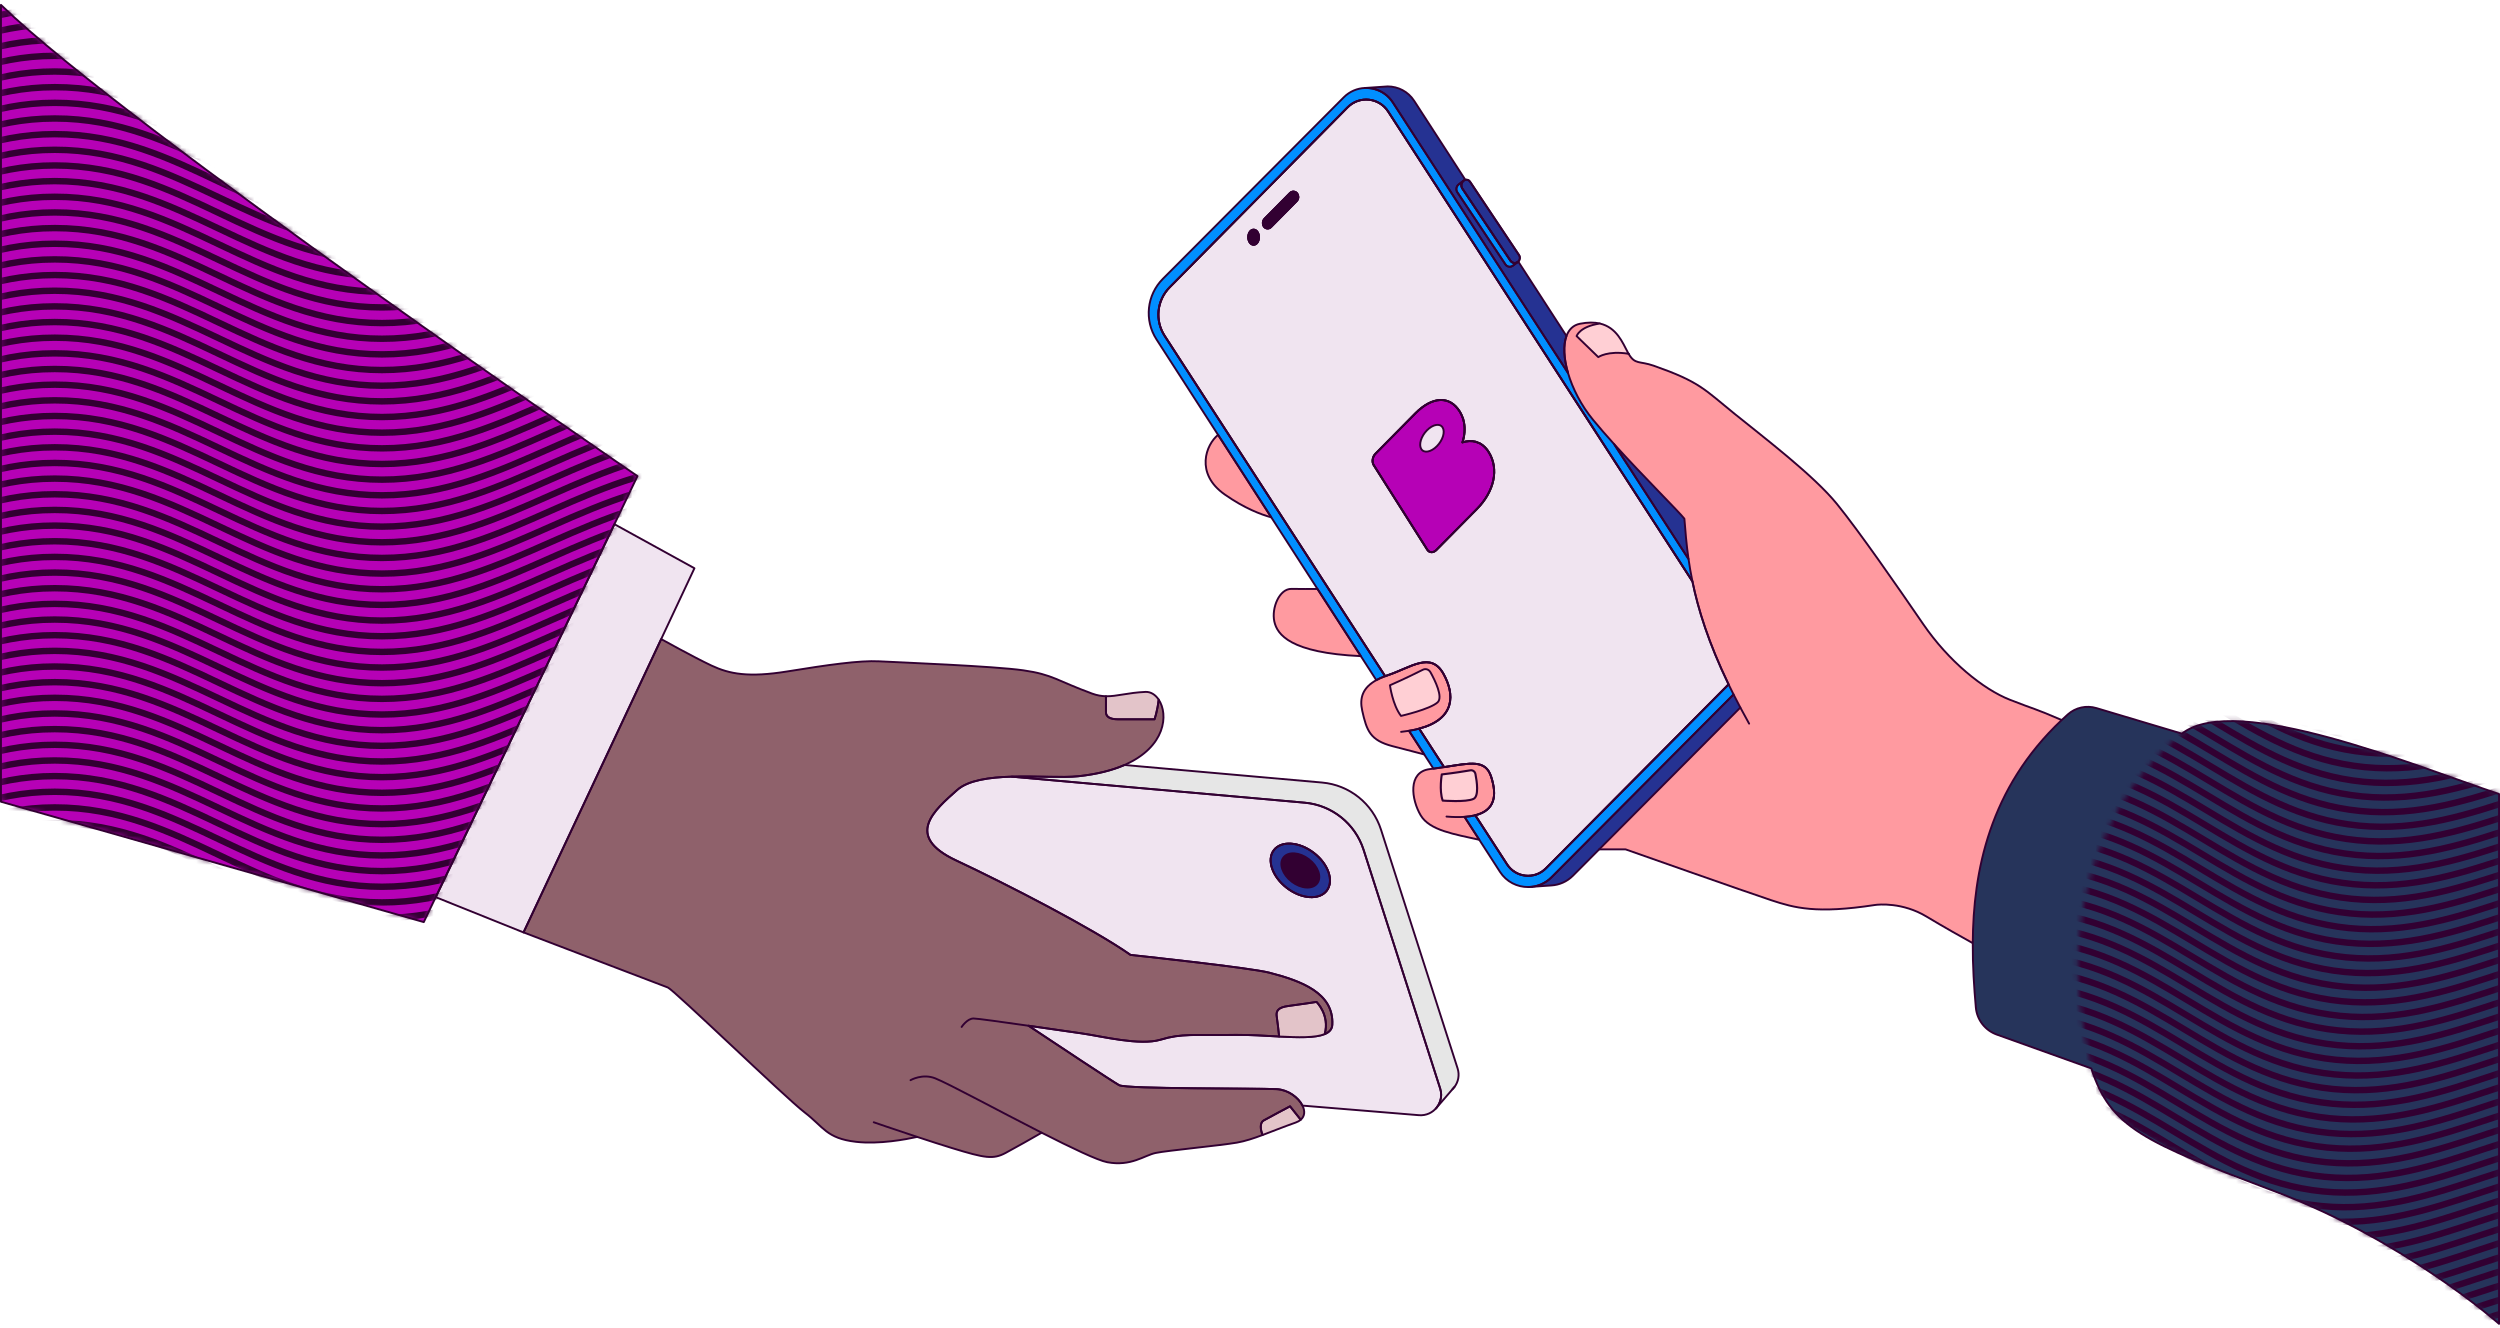 <svg width="516" height="274" viewBox="0 0 516 274" fill="none" xmlns="http://www.w3.org/2000/svg">
<path d="M313.205 54.116L312.303 54.808L312.229 54.867C312.043 55.002 311.826 55.066 311.613 55.066C311.274 55.066 310.937 54.898 310.73 54.593L300.8 39.698C300.436 39.157 300.571 38.422 301.105 38.04L302.041 37.323C301.864 37.474 301.744 37.666 301.678 37.875C301.566 38.215 301.612 38.597 301.821 38.918L311.746 53.81C311.95 54.118 312.285 54.283 312.624 54.283H312.627C312.826 54.283 313.025 54.227 313.197 54.116H313.205Z" fill="#018FFF"/>
<path d="M313.369 53.985L313.351 54.001L313.207 54.112C313.035 54.224 312.836 54.28 312.637 54.28H312.634C312.295 54.28 311.96 54.115 311.756 53.807L301.831 38.915C301.619 38.594 301.574 38.212 301.688 37.872C301.752 37.662 301.874 37.471 302.051 37.32L302.134 37.256C302.235 37.185 302.338 37.137 302.452 37.116C302.805 37.028 303.187 37.166 303.402 37.487L313.521 52.642C313.81 53.069 313.738 53.637 313.377 53.985H313.369Z" fill="#253292"/>
<path d="M307.29 93.337C306.823 92.557 306.202 91.941 305.475 91.532L304.592 91.18C303.716 90.954 302.774 90.999 301.842 91.309C302.304 89.938 302.416 88.486 302.161 87.167C302.079 86.652 301.922 86.172 301.702 85.748L301.715 85.755C301.593 85.477 301.452 85.209 301.298 84.959C299.252 81.642 295.643 81.767 292.133 85.315L283.893 93.65C283.269 94.279 283.113 95.335 283.537 96.007L294.593 113.465C295.009 114.12 295.842 114.15 296.455 113.529L304.838 105.05C308.453 101.393 309.419 96.792 307.29 93.337ZM296.572 92.095C295.357 93.321 293.916 93.586 293.351 92.681C292.783 91.774 293.311 90.041 294.526 88.81C295.744 87.581 297.188 87.318 297.75 88.229C298.316 89.136 297.788 90.866 296.572 92.095Z" fill="#B601B6"/>
<path d="M349.309 119.98L286.51 23.015C284.637 20.12 280.569 19.701 278.143 22.156L241.403 59.315C238.758 61.992 238.333 66.151 240.379 69.309L285.892 139.562C286.075 139.493 286.266 139.424 286.462 139.36C291.213 137.779 295.312 134.387 297.934 139.087C300.232 143.203 300.516 148.367 292.914 150.394L298.056 158.334C303.515 157.49 306.625 156.691 307.782 160.343C309.029 164.262 308.538 167.255 304.497 168.272L311.062 178.406C312.853 181.169 316.738 181.575 319.06 179.237L356.777 141.257C352.632 132.654 350.493 125.747 349.309 119.98ZM258.745 50.515C258.132 50.515 257.638 49.82 257.638 48.96C257.638 48.1 258.132 47.405 258.745 47.405C259.358 47.405 259.849 48.1 259.849 48.96C259.849 49.82 259.355 50.515 258.745 50.515ZM267.624 41.509L262.317 46.877C261.876 47.326 261.128 47.225 260.82 46.675C260.709 46.477 260.653 46.256 260.653 46.039C260.653 45.707 260.78 45.378 261.027 45.128L266.255 39.842C266.685 39.407 267.406 39.468 267.757 39.972C267.903 40.182 267.972 40.421 267.972 40.66C267.972 40.97 267.855 41.275 267.624 41.509ZM304.839 105.051L296.456 113.529C295.843 114.15 295.01 114.121 294.593 113.466L283.538 96.007C283.114 95.336 283.27 94.28 283.894 93.651L292.133 85.316C295.644 81.768 299.253 81.643 301.299 84.96C301.453 85.209 301.594 85.477 301.716 85.756L301.702 85.748C301.923 86.173 302.079 86.653 302.162 87.168C302.416 88.487 302.305 89.938 301.843 91.31C302.775 91 303.717 90.955 304.592 91.18L305.476 91.533C306.203 91.942 306.824 92.557 307.291 93.338C309.419 96.793 308.453 101.394 304.839 105.051Z" fill="#F0E4F0"/>
<path d="M348.511 115.383L333.154 91.67C339.329 98.503 346.675 105.758 347.657 107.069C347.858 109.566 348.068 112.297 348.511 115.383Z" fill="#253292"/>
<path d="M323.635 76.975L287.476 21.139C286.561 19.727 285.215 18.804 283.743 18.395C283.09 18.215 282.413 18.135 281.736 18.161L285.457 17.904L286.42 17.838H286.433C288.54 17.848 290.629 18.867 291.889 20.818L302.446 37.117C302.331 37.14 302.225 37.188 302.127 37.257L302.042 37.321L301.105 38.037C300.572 38.419 300.439 39.154 300.8 39.699L310.73 54.594C310.935 54.899 311.272 55.063 311.614 55.063C311.824 55.063 312.044 55 312.23 54.864L312.304 54.809L313.206 54.113L313.349 54.002L313.368 53.986L323.319 69.351C322.621 71.243 322.762 73.989 323.635 76.975Z" fill="#253292"/>
<path d="M359.205 146.038L330.062 175.313L324.66 180.74C323.41 181.995 321.82 182.656 320.209 182.754L320.119 182.759L316.213 183.033C316.842 182.959 317.46 182.794 318.055 182.545C318.848 182.21 319.594 181.717 320.244 181.061L357.806 143.334C358.25 144.215 358.714 145.117 359.205 146.038Z" fill="#253292"/>
<path d="M304.498 168.271C303.848 168.433 303.11 168.547 302.271 168.601L305.326 173.332C300.212 172.178 295.098 171.419 293.236 168.293C291.309 165.053 290.492 159.291 295.12 158.742C295.372 158.713 295.613 158.681 295.855 158.652C296.63 158.551 297.362 158.445 298.057 158.333C303.516 157.49 306.626 156.691 307.783 160.342C309.03 164.262 308.539 167.255 304.498 168.271Z" fill="#FF9AA0"/>
<path d="M262.391 106.777C260.278 106.201 256.85 104.914 252.79 102.066C246.588 97.722 248.934 91.731 251.412 89.759L262.391 106.777Z" fill="#FF9AA0"/>
<path d="M280.875 135.426C266.296 134.752 263.602 130.97 263.018 128.266C262.419 125.48 264.059 121.491 266.572 121.544C268.257 121.582 270.579 121.571 271.927 121.558L280.875 135.426Z" fill="#FF9AA0"/>
<path d="M292.915 150.393C292.273 150.565 291.577 150.714 290.816 150.836L293.96 155.713C292.48 155.328 290.107 154.713 287.39 154.004C282.799 152.799 282.091 150.836 281.162 146.68C280.57 144.026 281.284 141.927 284.07 140.383C284.601 140.088 285.209 139.812 285.893 139.56C286.076 139.491 286.267 139.422 286.464 139.359C291.214 137.777 295.314 134.386 297.936 139.085C300.234 143.201 300.518 148.365 292.915 150.393Z" fill="#FF9AA0"/>
<path d="M241.406 59.314C238.76 61.992 238.336 66.15 240.382 69.308L285.895 139.561C285.21 139.813 284.602 140.089 284.072 140.384L280.877 135.427L271.928 121.559L262.394 106.778H262.391L251.413 89.76L238.694 70.043C236.141 66.084 236.693 60.885 240.016 57.55L277.358 20.08C278.584 18.851 280.147 18.222 281.721 18.161H281.739C282.416 18.135 283.092 18.214 283.745 18.395C285.218 18.803 286.563 19.727 287.479 21.139L323.638 76.974C324.572 80.175 326.339 83.654 328.81 86.658C330.102 88.231 331.594 89.935 333.157 91.67L348.513 115.384C348.718 116.835 348.978 118.361 349.312 119.98L286.513 23.015C284.64 20.12 280.571 19.7 278.146 22.155L241.406 59.314Z" fill="#018FFF"/>
<path d="M357.805 143.335L320.242 181.062C319.592 181.717 318.846 182.211 318.053 182.545C317.458 182.795 316.84 182.959 316.211 183.033L315.466 183.084H315.428C313.173 183.108 310.933 182.025 309.588 179.939L305.326 173.332L302.271 168.6C303.11 168.547 303.848 168.433 304.498 168.271L311.063 178.406C312.854 181.168 316.739 181.574 319.061 179.236L356.778 141.257C357.107 141.936 357.449 142.631 357.805 143.335Z" fill="#018FFF"/>
<path d="M298.058 158.333C297.363 158.445 296.631 158.551 295.856 158.652L293.961 155.714L290.816 150.837C291.578 150.715 292.273 150.566 292.915 150.394L298.058 158.333Z" fill="#018FFF"/>
<path d="M425.534 148.615L407.179 194.664C405.038 193.48 401.076 191.259 397.655 189.192C392.682 186.185 387.709 186.679 387.001 186.788C374.855 188.656 370.389 187.387 365.58 185.803C360.774 184.222 335.53 175.313 335.53 175.313H330.061L359.203 146.038C358.713 145.117 358.248 144.215 357.805 143.334C357.449 142.631 357.107 141.935 356.778 141.256C352.633 132.653 350.494 125.745 349.311 119.979C348.976 118.36 348.716 116.834 348.512 115.383C348.069 112.297 347.859 109.566 347.657 107.069C346.675 105.758 339.33 98.503 333.155 91.67C331.592 89.934 330.101 88.231 328.808 86.657C326.338 83.653 324.57 80.174 323.636 76.974C322.763 73.988 322.623 71.242 323.321 69.35C323.812 68.01 324.727 67.094 326.104 66.823C332.908 65.47 334.543 70.061 335.979 72.725C337.414 75.389 338.232 74.405 341.32 75.482C350.919 78.842 351.81 80.402 358.038 85.428C364.269 90.454 374.433 98.214 379.132 104.007C383.832 109.799 391.7 121.162 396.947 128.813C402.19 136.464 409.291 142.254 414.869 144.44C420.27 146.558 419.641 146.072 425.534 148.615Z" fill="#FF9AA0"/>
<path d="M274.989 211.531C274.938 212.444 274.373 213.049 273.423 213.442C274.498 209.472 271.727 206.8 271.727 206.8C271.727 206.8 268.421 207.32 266.017 207.623C263.613 207.922 263.339 208.769 263.533 209.918C263.684 210.818 263.918 213.031 264.011 213.941C261.108 213.787 257.979 213.572 255.089 213.607C246.348 213.715 243.888 213.275 239.57 214.588C235.253 215.899 227.44 213.88 223.126 213.275C221.17 213.002 216.714 212.351 212.299 211.717C217.399 215.114 229.781 223.335 230.994 223.985C232.522 224.802 259.189 224.585 263.504 224.802C265.858 224.922 268.015 226.533 268.835 228.204C269.366 229.277 269.344 230.372 268.471 231.113L266.264 228.34C266.264 228.34 261.734 230.739 260.813 231.269C260.001 231.742 260.126 233.148 260.609 234.26C258.701 234.974 256.984 235.542 255.309 235.836C251.867 236.436 240.887 237.476 238.535 237.967C236.184 238.458 233.454 240.809 228.536 239.881C226.544 239.504 221.093 236.89 215.005 233.79C213.273 234.783 209.494 236.938 207.554 237.967C204.985 239.334 203.345 239.058 196.568 236.985C194.296 236.288 191.725 235.457 189.307 234.658H189.305C187.028 235.162 181.426 236.224 176.681 235.672C170.559 234.963 170.012 232.612 166.082 229.608C162.147 226.604 139.089 204.308 137.834 203.817C136.576 203.326 108.055 192.449 108.055 192.449L136.467 131.908C136.467 131.908 143.136 135.623 146.849 137.372C150.564 139.121 154.499 139.885 162.585 138.572C170.671 137.261 177.448 136.276 181.492 136.499C185.534 136.717 205.097 137.481 211.216 138.354C217.335 139.23 218.214 140.53 225.424 143.162C226.445 143.534 227.356 143.685 228.266 143.701V146.96C228.266 147.889 229.003 148.462 230.779 148.462H238.291C238.291 148.462 238.899 146.798 239.151 144.391C241.192 147.448 240.645 154.159 232.092 157.89C229.63 158.965 226.504 159.79 222.584 160.212C219.36 160.555 213.933 160.146 208.809 160.3H208.796C204.189 160.44 199.834 161.038 197.558 163.054C192.749 167.316 186.63 172.562 197.34 177.591C208.05 182.614 225.697 191.74 233.348 197.096C233.348 197.096 257.923 199.709 261.978 200.758C268.532 202.451 275.355 204.919 274.992 211.523L274.989 211.531Z" fill="#8F616B"/>
<path d="M300.211 224.33L299.779 224.834H299.776L296.563 228.571C297.12 227.851 297.454 226.949 297.46 225.997C297.462 225.564 297.396 225.121 297.255 224.678L281.442 175.391C279.712 170.004 274.925 166.178 269.291 165.676L208.809 160.305C213.933 160.151 219.36 160.562 222.584 160.217C226.503 159.798 229.629 158.973 232.092 157.896L272.884 161.518C278.518 162.019 283.305 165.846 285.035 171.233L300.848 220.519C301.291 221.907 300.989 223.292 300.217 224.33H300.211Z" fill="#E6E6E6"/>
<path d="M297.251 224.674L281.438 175.388C279.708 170.001 274.92 166.174 269.287 165.673L208.804 160.302H208.791C204.184 160.442 199.83 161.039 197.553 163.056C192.744 167.318 186.625 172.564 197.335 177.593C208.045 182.616 225.692 191.742 233.343 197.097C233.343 197.097 257.918 199.711 261.973 200.76C268.528 202.453 275.35 204.921 274.987 211.525C274.936 212.438 274.371 213.043 273.421 213.436C271.481 214.235 267.957 214.139 264.009 213.935C261.105 213.781 257.977 213.566 255.087 213.601C246.346 213.709 243.886 213.269 239.568 214.583C235.251 215.893 227.438 213.874 223.124 213.269C221.168 212.996 216.712 212.345 212.297 211.711C217.397 215.108 229.779 223.329 230.992 223.979C232.52 224.796 259.187 224.579 263.502 224.796C265.856 224.916 268.013 226.527 268.833 228.198L292.873 230.175C294.39 230.3 295.725 229.626 296.558 228.562C297.116 227.843 297.45 226.941 297.455 225.988C297.458 225.555 297.392 225.112 297.251 224.669V224.674ZM273.843 183.827C272.312 185.827 268.626 185.575 265.617 183.272C262.602 180.963 261.397 177.471 262.929 175.47C264.46 173.469 268.146 173.721 271.16 176.025C274.175 178.333 275.374 181.826 273.843 183.827Z" fill="#F0E4F0"/>
<path d="M143.33 117.288L108.052 192.455L89.936 185.176L126.816 108.196L143.33 117.288Z" fill="#F0E4F0"/>
<path d="M361.016 149.359C360.379 148.226 359.774 147.122 359.203 146.039" stroke="#320032" stroke-width="0.398" stroke-linecap="round" stroke-linejoin="round"/>
<path d="M330.061 175.314H335.53C335.53 175.314 360.774 184.223 365.58 185.804C370.388 187.388 374.854 188.657 387 186.789C387.709 186.68 392.682 186.186 397.655 189.193C401.075 191.26 405.037 193.481 407.179 194.665" stroke="#320032" stroke-width="0.398" stroke-linecap="round" stroke-linejoin="round"/>
<path d="M323.636 76.973C322.763 73.988 322.623 71.241 323.321 69.349C323.812 68.009 324.727 67.094 326.104 66.823C327.75 66.497 329.095 66.515 330.207 66.775" stroke="#320032" stroke-width="0.398" stroke-linecap="round" stroke-linejoin="round"/>
<path d="M336.143 73.02H336.145C337.48 75.316 338.35 74.448 341.32 75.483C350.918 78.843 351.81 80.403 358.038 85.429C364.269 90.455 374.432 98.214 379.132 104.007C383.832 109.8 391.7 121.163 396.946 128.814C402.19 136.464 409.291 142.254 414.869 144.441C420.269 146.559 419.64 146.073 425.534 148.615" stroke="#320032" stroke-width="0.398" stroke-linecap="round" stroke-linejoin="round"/>
<path d="M304.498 168.271C303.848 168.433 303.11 168.547 302.271 168.601L305.326 173.332C300.212 172.178 295.098 171.419 293.236 168.293C291.309 165.053 290.492 159.291 295.12 158.742C295.372 158.713 295.613 158.681 295.855 158.652C296.63 158.551 297.362 158.445 298.057 158.333C303.516 157.49 306.626 156.691 307.783 160.342C309.03 164.262 308.539 167.255 304.498 168.271Z" stroke="#320032" stroke-width="0.398" stroke-linecap="round" stroke-linejoin="round"/>
<path d="M298.562 168.539C299.969 168.656 301.198 168.674 302.27 168.6" stroke="#320032" stroke-width="0.398" stroke-linecap="round" stroke-linejoin="round"/>
<path d="M241.406 59.314C238.76 61.992 238.336 66.15 240.382 69.308L285.895 139.561C285.21 139.813 284.602 140.089 284.072 140.384L280.877 135.427L271.928 121.559L262.394 106.778H262.391L251.413 89.76L238.694 70.043C236.141 66.084 236.693 60.885 240.016 57.55L277.358 20.08C278.584 18.851 280.147 18.222 281.721 18.161H281.739C282.416 18.135 283.092 18.214 283.745 18.395C285.218 18.803 286.563 19.727 287.479 21.139L323.638 76.974C324.572 80.175 326.339 83.654 328.81 86.658C330.102 88.231 331.594 89.935 333.157 91.67L348.513 115.384C348.718 116.835 348.978 118.361 349.312 119.98L286.513 23.015C284.64 20.12 280.571 19.7 278.146 22.155L241.406 59.314Z" stroke="#320032" stroke-width="0.398" stroke-linecap="round" stroke-linejoin="round"/>
<path d="M357.805 143.335L320.242 181.062C319.592 181.717 318.846 182.211 318.053 182.545C317.458 182.795 316.84 182.959 316.211 183.033L315.466 183.084H315.428C313.173 183.108 310.933 182.025 309.588 179.939L305.326 173.332L302.271 168.6C303.11 168.547 303.848 168.433 304.498 168.271L311.063 178.406C312.854 181.168 316.739 181.574 319.061 179.236L356.778 141.257C357.107 141.936 357.449 142.631 357.805 143.335Z" stroke="#320032" stroke-width="0.398" stroke-linecap="round" stroke-linejoin="round"/>
<path d="M316.211 183.032C315.964 183.067 315.712 183.083 315.465 183.083" stroke="#320032" stroke-width="0.398" stroke-linecap="round" stroke-linejoin="round"/>
<path d="M298.058 158.333C297.363 158.445 296.631 158.551 295.856 158.652L293.961 155.714L290.816 150.837C291.578 150.715 292.273 150.566 292.915 150.394L298.058 158.333Z" stroke="#320032" stroke-width="0.398" stroke-linecap="round" stroke-linejoin="round"/>
<path d="M348.511 115.383L333.154 91.67C339.329 98.503 346.675 105.758 347.657 107.069C347.858 109.566 348.068 112.297 348.511 115.383Z" stroke="#320032" stroke-width="0.398" stroke-linecap="round" stroke-linejoin="round"/>
<path d="M359.205 146.038L330.062 175.313L324.66 180.74C323.41 181.995 321.82 182.656 320.209 182.754L320.119 182.759L316.213 183.033C316.842 182.959 317.46 182.794 318.055 182.545C318.848 182.21 319.594 181.717 320.244 181.061L357.806 143.334C358.25 144.215 358.714 145.117 359.205 146.038Z" stroke="#320032" stroke-width="0.398" stroke-linecap="round" stroke-linejoin="round"/>
<path d="M323.635 76.975L287.476 21.139C286.561 19.727 285.215 18.804 283.743 18.395C283.09 18.215 282.413 18.135 281.736 18.161L285.457 17.904L286.42 17.838H286.433C288.54 17.848 290.629 18.867 291.889 20.818L302.446 37.117C302.331 37.14 302.225 37.188 302.127 37.257L302.042 37.321L301.105 38.037C300.572 38.419 300.439 39.154 300.8 39.699L310.73 54.594C310.935 54.899 311.272 55.063 311.614 55.063C311.824 55.063 312.044 55 312.23 54.864L312.304 54.809L313.206 54.113L313.349 54.002L313.368 53.986L323.319 69.351C322.621 71.243 322.762 73.989 323.635 76.975Z" stroke="#320032" stroke-width="0.398" stroke-linecap="round" stroke-linejoin="round"/>
<path d="M262.391 106.777C260.278 106.201 256.85 104.914 252.79 102.066C246.588 97.722 248.934 91.731 251.412 89.759L262.391 106.777Z" stroke="#320032" stroke-width="0.398" stroke-linecap="round" stroke-linejoin="round"/>
<path d="M280.875 135.426C266.296 134.752 263.602 130.97 263.018 128.266C262.419 125.48 264.059 121.491 266.572 121.544C268.257 121.582 270.579 121.571 271.927 121.558L280.875 135.426Z" stroke="#320032" stroke-width="0.398" stroke-linecap="round" stroke-linejoin="round"/>
<path d="M292.915 150.393C292.273 150.565 291.577 150.714 290.816 150.836L293.96 155.713C292.48 155.328 290.107 154.713 287.39 154.004C282.799 152.799 282.091 150.836 281.162 146.68C280.57 144.026 281.284 141.927 284.07 140.383C284.601 140.088 285.209 139.812 285.893 139.56C286.076 139.491 286.267 139.422 286.464 139.359C291.214 137.777 295.314 134.386 297.936 139.085C300.234 143.201 300.518 148.365 292.915 150.393Z" stroke="#320032" stroke-width="0.398" stroke-linecap="round" stroke-linejoin="round"/>
<path d="M290.815 150.837C290.3 150.922 289.761 150.993 289.193 151.055" stroke="#320032" stroke-width="0.398" stroke-linecap="round" stroke-linejoin="round"/>
<path d="M259.849 48.959C259.849 49.819 259.356 50.514 258.745 50.514C258.135 50.514 257.639 49.819 257.639 48.959C257.639 48.1 258.132 47.404 258.745 47.404C259.358 47.404 259.849 48.1 259.849 48.959Z" stroke="#320032" stroke-width="0.398" stroke-linecap="round" stroke-linejoin="round"/>
<path d="M267.971 40.659C267.971 40.969 267.854 41.275 267.624 41.508L262.316 46.877C261.876 47.325 261.127 47.224 260.82 46.675C260.708 46.476 260.652 46.256 260.652 46.038C260.652 45.706 260.78 45.377 261.027 45.128L266.254 39.842C266.684 39.407 267.406 39.468 267.756 39.972C267.902 40.181 267.971 40.42 267.971 40.659Z" stroke="#320032" stroke-width="0.398" stroke-linecap="round" stroke-linejoin="round"/>
<path d="M313.369 53.985L313.351 54.001L313.207 54.112C313.035 54.224 312.836 54.28 312.637 54.28H312.634C312.295 54.28 311.96 54.115 311.756 53.807L301.831 38.915C301.619 38.594 301.574 38.212 301.688 37.872C301.752 37.662 301.874 37.471 302.051 37.32L302.134 37.256C302.235 37.185 302.338 37.137 302.452 37.116C302.805 37.028 303.187 37.166 303.402 37.487L313.521 52.642C313.81 53.069 313.738 53.637 313.377 53.985H313.369Z" stroke="#320032" stroke-width="0.398" stroke-linecap="round" stroke-linejoin="round"/>
<path d="M313.353 54.001C313.324 54.03 313.289 54.06 313.254 54.084C313.238 54.094 313.225 54.102 313.209 54.113L313.353 54.001Z" stroke="#320032" stroke-width="0.398" stroke-linecap="round" stroke-linejoin="round"/>
<path d="M313.205 54.116L312.303 54.808L312.229 54.867C312.043 55.002 311.826 55.066 311.613 55.066C311.274 55.066 310.937 54.898 310.73 54.593L300.8 39.698C300.436 39.157 300.571 38.422 301.105 38.04L302.041 37.323C301.864 37.474 301.744 37.666 301.678 37.875C301.566 38.215 301.612 38.597 301.821 38.918L311.746 53.81C311.95 54.118 312.285 54.283 312.624 54.283H312.627C312.826 54.283 313.025 54.227 313.197 54.116H313.205Z" stroke="#320032" stroke-width="0.398" stroke-linecap="round" stroke-linejoin="round"/>
<path d="M187.936 222.945C187.936 222.945 190.395 221.525 193.017 222.563C195.753 223.645 206.063 229.242 215.003 233.796" stroke="#320032" stroke-width="0.398" stroke-linecap="round" stroke-linejoin="round"/>
<path d="M180.342 231.635C180.342 231.635 184.519 233.084 189.303 234.663" stroke="#320032" stroke-width="0.398" stroke-linecap="round" stroke-linejoin="round"/>
<path d="M297.251 224.674L281.438 175.388C279.708 170.001 274.92 166.174 269.287 165.673L208.804 160.302H208.791C204.184 160.442 199.83 161.039 197.553 163.056C192.744 167.318 186.625 172.564 197.335 177.593C208.045 182.616 225.692 191.742 233.343 197.097C233.343 197.097 257.918 199.711 261.973 200.76C268.528 202.453 275.35 204.921 274.987 211.525C274.936 212.438 274.371 213.043 273.421 213.436C271.481 214.235 267.957 214.139 264.009 213.935C261.105 213.781 257.977 213.566 255.087 213.601C246.346 213.709 243.886 213.269 239.568 214.583C235.251 215.893 227.438 213.874 223.124 213.269C221.168 212.996 216.712 212.345 212.297 211.711C217.397 215.108 229.779 223.329 230.992 223.979C232.52 224.796 259.187 224.579 263.502 224.796C265.856 224.916 268.013 226.527 268.833 228.198L292.873 230.175C294.39 230.3 295.725 229.626 296.558 228.562C297.116 227.843 297.45 226.941 297.455 225.988C297.458 225.555 297.392 225.112 297.251 224.669V224.674ZM273.843 183.827C272.312 185.827 268.626 185.575 265.617 183.272C262.602 180.963 261.397 177.471 262.929 175.47C264.46 173.469 268.146 173.721 271.16 176.025C274.175 178.333 275.374 181.826 273.843 183.827Z" stroke="#320032" stroke-width="0.398" stroke-linecap="round" stroke-linejoin="round"/>
<path d="M273.841 183.826C272.31 185.827 268.624 185.575 265.614 183.272C262.6 180.963 261.395 177.471 262.926 175.47C264.457 173.469 268.143 173.721 271.158 176.025C274.173 178.333 275.372 181.826 273.841 183.826Z" fill="#253292"/>
<path d="M273.841 183.826C272.31 185.827 268.624 185.575 265.614 183.272C262.6 180.963 261.395 177.471 262.926 175.47C264.457 173.469 268.143 173.721 271.158 176.025C274.173 178.333 275.372 181.826 273.841 183.826Z" stroke="#320032" stroke-width="0.398" stroke-linecap="round" stroke-linejoin="round"/>
<path d="M239.147 144.396C238.892 146.805 238.287 148.469 238.287 148.469H230.775C228.999 148.469 228.262 147.893 228.262 146.967V143.708C230.541 143.753 232.762 142.968 236.438 142.809C237.494 142.764 238.468 143.374 239.147 144.396Z" fill="#E3C4C9"/>
<path d="M273.423 213.439C271.483 214.238 267.959 214.142 264.01 213.938C263.918 213.03 263.684 210.815 263.533 209.915C263.339 208.766 263.612 207.919 266.017 207.62C268.421 207.317 271.727 206.797 271.727 206.797C271.727 206.797 274.498 209.466 273.423 213.439Z" fill="#E3C4C9"/>
<path d="M268.471 231.115C268.208 231.346 267.869 231.54 267.436 231.691C264.828 232.609 262.609 233.517 260.606 234.265C260.125 233.151 259.998 231.744 260.81 231.274C261.731 230.741 266.261 228.345 266.261 228.345L268.468 231.118L268.471 231.115Z" fill="#E3C4C9"/>
<path d="M198.48 211.964C198.48 211.964 199.629 210.215 200.94 210.215C201.66 210.215 206.951 210.953 212.298 211.717" stroke="#320032" stroke-width="0.398" stroke-linecap="round" stroke-linejoin="round"/>
<path d="M239.147 144.396C238.892 146.805 238.287 148.469 238.287 148.469H230.775C228.999 148.469 228.262 147.893 228.262 146.967V143.708C230.541 143.753 232.762 142.968 236.438 142.809C237.494 142.764 238.468 143.374 239.147 144.396Z" stroke="#320032" stroke-width="0.398" stroke-linecap="round" stroke-linejoin="round"/>
<path d="M274.989 211.531C274.938 212.444 274.373 213.049 273.423 213.442C274.498 209.472 271.727 206.8 271.727 206.8C271.727 206.8 268.421 207.32 266.017 207.623C263.613 207.922 263.339 208.769 263.533 209.918C263.684 210.818 263.918 213.031 264.011 213.941C261.108 213.787 257.979 213.572 255.089 213.607C246.348 213.715 243.888 213.275 239.57 214.588C235.253 215.899 227.44 213.88 223.126 213.275C221.17 213.002 216.714 212.351 212.299 211.717C217.399 215.114 229.781 223.335 230.994 223.985C232.522 224.802 259.189 224.585 263.504 224.802C265.858 224.922 268.015 226.533 268.835 228.204C269.366 229.277 269.344 230.372 268.471 231.113L266.264 228.34C266.264 228.34 261.734 230.739 260.813 231.269C260.001 231.742 260.126 233.148 260.609 234.26C258.701 234.974 256.984 235.542 255.309 235.836C251.867 236.436 240.887 237.476 238.535 237.967C236.184 238.458 233.454 240.809 228.536 239.881C226.544 239.504 221.093 236.89 215.005 233.79C213.273 234.783 209.494 236.938 207.554 237.967C204.985 239.334 203.345 239.058 196.568 236.985C194.296 236.288 191.725 235.457 189.307 234.658H189.305C187.028 235.162 181.426 236.224 176.681 235.672C170.559 234.963 170.012 232.612 166.082 229.608C162.147 226.604 139.089 204.308 137.834 203.817C136.576 203.326 108.055 192.449 108.055 192.449L136.467 131.908C136.467 131.908 143.136 135.623 146.849 137.372C150.564 139.121 154.499 139.885 162.585 138.572C170.671 137.261 177.448 136.276 181.492 136.499C185.534 136.717 205.097 137.481 211.216 138.354C217.335 139.23 218.214 140.53 225.424 143.162C226.445 143.534 227.356 143.685 228.266 143.701V146.96C228.266 147.889 229.003 148.462 230.779 148.462H238.291C238.291 148.462 238.899 146.798 239.151 144.391C241.192 147.448 240.645 154.159 232.092 157.89C229.63 158.965 226.504 159.79 222.584 160.212C219.36 160.555 213.933 160.146 208.809 160.3H208.796C204.189 160.44 199.834 161.038 197.558 163.054C192.749 167.316 186.63 172.562 197.34 177.591C208.05 182.614 225.697 191.74 233.348 197.096C233.348 197.096 257.923 199.709 261.978 200.758C268.532 202.451 275.355 204.919 274.992 211.523L274.989 211.531Z" stroke="#320032" stroke-width="0.398" stroke-linecap="round" stroke-linejoin="round"/>
<path d="M515.8 163.887V273.242C515.8 273.242 496.422 256.033 469.456 245.87C442.492 235.706 435.582 232.726 431.652 220.53L412.139 213.537C409.73 212.675 408.039 210.491 407.814 207.941C407.453 203.87 407.15 199.385 407.18 194.665C407.267 179.839 410.603 162.675 425.535 148.616C425.952 148.223 426.379 147.83 426.814 147.443C428.414 146.015 430.651 145.537 432.705 146.153L450.349 151.423C461.487 142.748 498.726 158.198 515.8 163.887Z" fill="#26345B"/>
<path d="M300.211 224.33L299.779 224.834H299.776L296.563 228.571C297.12 227.851 297.454 226.949 297.46 225.997C297.462 225.564 297.396 225.121 297.255 224.678L281.442 175.391C279.712 170.004 274.925 166.178 269.291 165.676L208.809 160.305C213.933 160.151 219.36 160.562 222.584 160.217C226.503 159.798 229.629 158.973 232.092 157.896L272.884 161.518C278.518 162.019 283.305 165.846 285.035 171.233L300.848 220.519C301.291 221.907 300.989 223.292 300.217 224.33H300.211Z" stroke="#320032" stroke-width="0.398" stroke-linecap="round" stroke-linejoin="round"/>
<path d="M300.212 224.329C300.079 224.51 299.936 224.677 299.779 224.833L300.212 224.329Z" stroke="#320032" stroke-width="0.398" stroke-linecap="round" stroke-linejoin="round"/>
<path d="M296.561 228.57L296.33 228.836" stroke="#320032" stroke-width="0.398" stroke-linecap="round" stroke-linejoin="round"/>
<path d="M271.874 182.33C272.853 181.052 272.084 178.821 270.159 177.347C268.233 175.872 265.879 175.713 264.9 176.99C263.922 178.268 264.69 180.499 266.616 181.974C268.542 183.448 270.896 183.608 271.874 182.33Z" stroke="#320032" stroke-width="0.398" stroke-linecap="round" stroke-linejoin="round"/>
<path d="M296.575 92.095C295.36 93.321 293.919 93.587 293.353 92.682C292.785 91.774 293.314 90.041 294.529 88.81C295.747 87.582 297.191 87.319 297.753 88.229C298.318 89.137 297.79 90.867 296.575 92.095Z" fill="#F0E4F0"/>
<path d="M273.841 183.826C272.31 185.827 268.624 185.575 265.614 183.272C262.6 180.963 261.395 177.471 262.926 175.47C264.457 173.469 268.143 173.721 271.158 176.025C274.173 178.333 275.372 181.826 273.841 183.826Z" stroke="#320032" stroke-width="0.398" stroke-linecap="round" stroke-linejoin="round"/>
<path d="M273.423 213.439C271.483 214.238 267.959 214.142 264.01 213.938C263.918 213.03 263.684 210.815 263.533 209.915C263.339 208.766 263.612 207.919 266.017 207.62C268.421 207.317 271.727 206.797 271.727 206.797C271.727 206.797 274.498 209.466 273.423 213.439Z" stroke="#320032" stroke-width="0.398" stroke-linecap="round" stroke-linejoin="round"/>
<path d="M268.471 231.115C268.208 231.346 267.869 231.54 267.436 231.691C264.828 232.609 262.609 233.517 260.606 234.265C260.125 233.151 259.998 231.744 260.81 231.274C261.731 230.741 266.261 228.345 266.261 228.345L268.468 231.118L268.471 231.115Z" stroke="#320032" stroke-width="0.398" stroke-linecap="round" stroke-linejoin="round"/>
<path d="M307.29 93.337C306.823 92.557 306.202 91.941 305.475 91.532L304.592 91.18C303.716 90.954 302.774 90.999 301.842 91.309C302.304 89.938 302.416 88.486 302.161 87.167C302.079 86.652 301.922 86.172 301.702 85.748L301.715 85.755C301.593 85.477 301.452 85.209 301.298 84.959C299.252 81.642 295.643 81.767 292.133 85.315L283.893 93.65C283.269 94.279 283.113 95.335 283.537 96.007L294.593 113.465C295.009 114.12 295.842 114.15 296.455 113.529L304.838 105.05C308.453 101.393 309.419 96.792 307.29 93.337Z" stroke="#320032" stroke-width="0.398" stroke-linecap="round" stroke-linejoin="round"/>
<path d="M296.575 92.095C295.36 93.321 293.919 93.587 293.353 92.682C292.785 91.774 293.314 90.041 294.529 88.81C295.747 87.582 297.191 87.319 297.753 88.229C298.318 89.137 297.79 90.867 296.575 92.095Z" stroke="#320032" stroke-width="0.398" stroke-linecap="round" stroke-linejoin="round"/>
<path d="M349.309 119.98L286.51 23.015C284.637 20.12 280.569 19.701 278.143 22.156L241.403 59.315C238.758 61.992 238.333 66.151 240.379 69.309L285.892 139.562C286.075 139.493 286.266 139.424 286.462 139.36C291.213 137.779 295.312 134.387 297.934 139.087C300.232 143.203 300.516 148.367 292.914 150.394L298.056 158.334C303.515 157.49 306.625 156.691 307.782 160.343C309.029 164.262 308.538 167.255 304.497 168.272L311.062 178.406C312.853 181.169 316.738 181.575 319.06 179.237L356.777 141.257C352.632 132.654 350.493 125.747 349.309 119.98ZM258.745 50.515C258.132 50.515 257.638 49.82 257.638 48.96C257.638 48.1 258.132 47.405 258.745 47.405C259.358 47.405 259.849 48.1 259.849 48.96C259.849 49.82 259.355 50.515 258.745 50.515ZM267.624 41.509L262.317 46.877C261.876 47.326 261.128 47.225 260.82 46.675C260.709 46.477 260.653 46.256 260.653 46.039C260.653 45.707 260.78 45.378 261.027 45.128L266.255 39.842C266.685 39.407 267.406 39.468 267.757 39.972C267.903 40.182 267.972 40.421 267.972 40.66C267.972 40.97 267.855 41.275 267.624 41.509ZM304.839 105.051L296.456 113.529C295.843 114.15 295.01 114.121 294.593 113.466L283.538 96.007C283.114 95.336 283.27 94.28 283.894 93.651L292.133 85.316C295.644 81.768 299.253 81.643 301.299 84.96C301.453 85.209 301.594 85.477 301.716 85.756L301.702 85.748C301.923 86.173 302.079 86.653 302.162 87.168C302.416 88.487 302.305 89.938 301.843 91.31C302.775 91 303.717 90.955 304.592 91.18L305.476 91.533C306.203 91.942 306.824 92.557 307.291 93.338C309.419 96.793 308.453 101.394 304.839 105.051Z" stroke="#320032" stroke-width="0.398" stroke-linecap="round" stroke-linejoin="round"/>
<path d="M515.8 163.887V273.242C515.8 273.242 496.422 256.033 469.456 245.87C442.492 235.706 435.582 232.726 431.652 220.53L412.139 213.537C409.73 212.675 408.039 210.491 407.814 207.941C407.453 203.87 407.15 199.385 407.18 194.665C407.267 179.839 410.603 162.675 425.535 148.616C425.952 148.223 426.379 147.83 426.814 147.443C428.414 146.015 430.651 145.537 432.705 146.153L450.349 151.423C461.487 142.748 498.726 158.198 515.8 163.887Z" stroke="#320032" stroke-width="0.398" stroke-linecap="round" stroke-linejoin="round"/>
<path d="M87.468 190.321L131.572 98.268C131.572 98.268 26.485 26.486 0.197 1.011V165.477L87.468 190.321Z" fill="#B601B6"/>
<path d="M271.874 182.33C272.853 181.052 272.084 178.821 270.159 177.347C268.233 175.872 265.879 175.713 264.9 176.99C263.922 178.268 264.69 180.499 266.616 181.974C268.542 183.448 270.896 183.608 271.874 182.33Z" fill="#320032"/>
<path d="M143.33 117.288L108.052 192.455L89.936 185.176L126.816 108.196L143.33 117.288Z" stroke="#320032" stroke-width="0.398" stroke-linecap="round" stroke-linejoin="round"/>
<path d="M87.468 190.321L131.572 98.268C131.572 98.268 26.485 26.486 0.197 1.011V165.477L87.468 190.321Z" stroke="#320032" stroke-width="0.398" stroke-linecap="round" stroke-linejoin="round"/>
<path d="M336.142 73.02C331.819 72.32 329.887 73.708 329.887 73.708L325.416 69.372C325.416 69.372 325.997 67.408 330.206 66.776C333.687 67.58 334.89 70.706 335.978 72.726C336.033 72.829 336.089 72.928 336.142 73.02Z" fill="#FFCFD4"/>
<path d="M349.309 119.98L286.51 23.015C284.637 20.12 280.569 19.701 278.143 22.156L241.403 59.315C238.758 61.992 238.333 66.151 240.379 69.309L285.892 139.562C286.075 139.493 286.266 139.424 286.462 139.36C291.213 137.779 295.312 134.387 297.934 139.087C300.232 143.203 300.516 148.367 292.914 150.394L298.056 158.334C303.515 157.49 306.625 156.691 307.782 160.343C309.029 164.262 308.538 167.255 304.497 168.272L311.062 178.406C312.853 181.169 316.738 181.575 319.06 179.237L356.777 141.257C352.632 132.654 350.493 125.747 349.309 119.98Z" stroke="#320032" stroke-width="0.398" stroke-linecap="round" stroke-linejoin="round"/>
<path d="M258.745 50.514C258.132 50.514 257.639 49.819 257.639 48.959C257.639 48.1 258.132 47.404 258.745 47.404C259.358 47.404 259.849 48.1 259.849 48.959C259.849 49.819 259.356 50.514 258.745 50.514Z" stroke="#320032" stroke-width="0.398" stroke-linecap="round" stroke-linejoin="round"/>
<path d="M267.624 41.508L262.316 46.877C261.876 47.325 261.127 47.224 260.82 46.675C260.708 46.476 260.652 46.256 260.652 46.038C260.652 45.706 260.78 45.377 261.027 45.128L266.254 39.842C266.684 39.407 267.406 39.468 267.756 39.972C267.902 40.181 267.971 40.42 267.971 40.659C267.971 40.969 267.854 41.275 267.624 41.508Z" stroke="#320032" stroke-width="0.398" stroke-linecap="round" stroke-linejoin="round"/>
<path d="M304.838 105.05L296.455 113.529C295.842 114.15 295.009 114.12 294.593 113.465L283.537 96.007C283.113 95.335 283.269 94.279 283.893 93.65L292.133 85.315C295.643 81.767 299.252 81.642 301.298 84.959C301.452 85.209 301.593 85.477 301.715 85.755L301.702 85.748C301.922 86.172 302.079 86.652 302.161 87.167C302.416 88.486 302.304 89.938 301.842 91.309C302.774 90.999 303.716 90.954 304.592 91.18L305.475 91.532C306.202 91.941 306.823 92.557 307.29 93.337C309.419 96.792 308.453 101.393 304.838 105.05Z" stroke="#320032" stroke-width="0.398" stroke-linecap="round" stroke-linejoin="round"/>
<path d="M258.745 50.514C258.132 50.514 257.639 49.819 257.639 48.959C257.639 48.1 258.132 47.404 258.745 47.404C259.358 47.404 259.849 48.1 259.849 48.959C259.849 49.819 259.356 50.514 258.745 50.514Z" fill="#320032"/>
<path d="M267.624 41.508L262.316 46.877C261.876 47.325 261.127 47.224 260.82 46.675C260.708 46.476 260.652 46.256 260.652 46.038C260.652 45.706 260.78 45.377 261.027 45.128L266.254 39.842C266.684 39.407 267.406 39.468 267.756 39.972C267.902 40.181 267.971 40.42 267.971 40.659C267.971 40.969 267.854 41.275 267.624 41.508Z" fill="#320032"/>
<path d="M336.142 73.02C331.819 72.32 329.887 73.708 329.887 73.708L325.416 69.372C325.416 69.372 325.997 67.408 330.206 66.776C333.687 67.58 334.89 70.706 335.978 72.726C336.033 72.829 336.089 72.928 336.142 73.02Z" stroke="#320032" stroke-width="0.398" stroke-linecap="round" stroke-linejoin="round"/>
<path d="M336.146 73.02H336.143" stroke="#320032" stroke-width="0.398" stroke-linecap="round" stroke-linejoin="round"/>
<path d="M286.885 141.439C286.885 141.439 287.423 145.505 289.167 147.763C289.167 147.763 295.143 146.407 296.722 144.963C297.884 143.899 296.212 140.484 295.252 138.757C294.925 138.17 294.249 137.947 293.678 138.236C292.362 138.903 289.833 140.147 286.885 141.442V141.439Z" fill="#FFCFD4"/>
<path d="M286.885 141.439C286.885 141.439 287.423 145.505 289.167 147.763C289.167 147.763 295.143 146.407 296.722 144.963C297.884 143.899 296.212 140.484 295.252 138.757C294.925 138.17 294.249 137.947 293.678 138.236C292.362 138.903 289.833 140.147 286.885 141.442V141.439Z" stroke="#320032" stroke-width="0.398" stroke-linecap="round" stroke-linejoin="round"/>
<path d="M297.587 159.845C297.587 159.845 297.008 163.096 297.773 165.242C297.773 165.242 302.6 165.622 304.139 164.887C305.272 164.345 304.842 161.326 304.534 159.771C304.431 159.242 303.977 158.911 303.475 158.996C302.321 159.195 300.118 159.55 297.584 159.842L297.587 159.845Z" fill="#FFCFD4"/>
<path d="M297.587 159.845C297.587 159.845 297.008 163.096 297.773 165.242C297.773 165.242 302.6 165.622 304.139 164.887C305.272 164.345 304.842 161.326 304.534 159.771C304.431 159.242 303.977 158.911 303.475 158.996C302.321 159.195 300.118 159.55 297.584 159.842L297.587 159.845Z" stroke="#320032" stroke-width="0.438" stroke-linecap="round" stroke-linejoin="round"/>
<g style="mix-blend-mode:color-dodge">
<mask id="mask0_726_1602" style="mask-type:luminance" maskUnits="userSpaceOnUse" x="0" y="1" width="132" height="190">
<path d="M87.468 190.321L131.572 98.268C131.572 98.268 26.485 26.486 0.197 1.011V165.477L87.468 190.321Z" fill="white"/>
</mask>
<g mask="url(#mask0_726_1602)">
<path d="M-115.834 -7.415C-100.132 -4.488 -87.023 11.742 -58.013 11.742C-26.127 11.742 -15.037 -7.863 11.303 -7.863C37.643 -7.863 52.695 11.742 78.836 11.742C104.978 11.742 122.208 -7.863 150.331 -7.863C171.603 -7.863 185.644 10.495 216.853 11.684" stroke="#320032" stroke-width="1.327" stroke-linecap="round" stroke-linejoin="round"/>
<path d="M-115.834 -4.182C-100.132 -1.255 -87.023 14.974 -58.013 14.974C-26.127 14.974 -15.037 -4.631 11.303 -4.631C37.643 -4.631 52.695 14.974 78.836 14.974C104.978 14.974 122.208 -4.631 150.331 -4.631C171.603 -4.631 185.644 13.727 216.853 14.916" stroke="#320032" stroke-width="1.327" stroke-linecap="round" stroke-linejoin="round"/>
<path d="M-115.834 -0.951C-100.132 1.976 -87.023 18.206 -58.013 18.206C-26.127 18.206 -15.037 -1.399 11.303 -1.399C37.643 -1.399 52.695 18.206 78.836 18.206C104.978 18.206 122.208 -1.399 150.331 -1.399C171.603 -1.399 185.644 16.959 216.853 18.148" stroke="#320032" stroke-width="1.327" stroke-linecap="round" stroke-linejoin="round"/>
<path d="M-115.834 2.281C-100.132 5.208 -87.023 21.438 -58.013 21.438C-26.127 21.438 -15.037 1.833 11.303 1.833C37.643 1.833 52.695 21.438 78.836 21.438C104.978 21.438 122.208 1.833 150.331 1.833C171.603 1.833 185.644 20.191 216.853 21.38" stroke="#320032" stroke-width="1.327" stroke-linecap="round" stroke-linejoin="round"/>
<path d="M-115.834 5.513C-100.132 8.44 -87.023 24.67 -58.013 24.67C-26.127 24.67 -15.037 5.064 11.303 5.064C37.643 5.064 52.695 24.67 78.836 24.67C104.978 24.67 122.208 5.064 150.331 5.064C171.603 5.064 185.644 23.422 216.853 24.611" stroke="#320032" stroke-width="1.327" stroke-linecap="round" stroke-linejoin="round"/>
<path d="M-115.834 8.743C-100.132 11.67 -87.023 27.9 -58.013 27.9C-26.127 27.9 -15.037 8.295 11.303 8.295C37.643 8.295 52.695 27.9 78.836 27.9C104.978 27.9 122.208 8.295 150.331 8.295C171.603 8.295 185.644 26.653 216.853 27.842" stroke="#320032" stroke-width="1.327" stroke-linecap="round" stroke-linejoin="round"/>
<path d="M-115.834 11.976C-100.132 14.903 -87.023 31.133 -58.013 31.133C-26.127 31.133 -15.037 11.527 11.303 11.527C37.643 11.527 52.695 31.133 78.836 31.133C104.978 31.133 122.208 11.527 150.331 11.527C171.603 11.527 185.644 29.885 216.853 31.074" stroke="#320032" stroke-width="1.327" stroke-linecap="round" stroke-linejoin="round"/>
<path d="M-115.834 15.208C-100.132 18.135 -87.023 34.365 -58.013 34.365C-26.127 34.365 -15.037 14.76 11.303 14.76C37.643 14.76 52.695 34.365 78.836 34.365C104.978 34.365 122.208 14.76 150.331 14.76C171.603 14.76 185.644 33.118 216.853 34.307" stroke="#320032" stroke-width="1.327" stroke-linecap="round" stroke-linejoin="round"/>
<path d="M-115.834 18.439C-100.132 21.366 -87.023 37.596 -58.013 37.596C-26.127 37.596 -15.037 17.99 11.303 17.99C37.643 17.99 52.695 37.596 78.836 37.596C104.978 37.596 122.208 17.99 150.331 17.99C171.603 17.99 185.644 36.348 216.853 37.537" stroke="#320032" stroke-width="1.327" stroke-linecap="round" stroke-linejoin="round"/>
<path d="M-115.834 21.671C-100.132 24.598 -87.023 40.828 -58.013 40.828C-26.127 40.828 -15.037 21.223 11.303 21.223C37.643 21.223 52.695 40.828 78.836 40.828C104.978 40.828 122.208 21.223 150.331 21.223C171.603 21.223 185.644 39.581 216.853 40.77" stroke="#320032" stroke-width="1.327" stroke-linecap="round" stroke-linejoin="round"/>
<path d="M-115.834 24.904C-100.132 27.831 -87.023 44.06 -58.013 44.06C-26.127 44.06 -15.037 24.455 11.303 24.455C37.643 24.455 52.695 44.06 78.836 44.06C104.978 44.06 122.208 24.455 150.331 24.455C171.603 24.455 185.644 42.813 216.853 44.002" stroke="#320032" stroke-width="1.327" stroke-linecap="round" stroke-linejoin="round"/>
<path d="M-115.834 28.136C-100.132 31.063 -87.023 47.293 -58.013 47.293C-26.127 47.293 -15.037 27.688 11.303 27.688C37.643 27.688 52.695 47.293 78.836 47.293C104.978 47.293 122.208 27.688 150.331 27.688C171.603 27.688 185.644 46.046 216.853 47.234" stroke="#320032" stroke-width="1.327" stroke-linecap="round" stroke-linejoin="round"/>
<path d="M-115.834 31.366C-100.132 34.292 -87.023 50.522 -58.013 50.522C-26.127 50.522 -15.037 30.917 11.303 30.917C37.643 30.917 52.695 50.522 78.836 50.522C104.978 50.522 122.208 30.917 150.331 30.917C171.603 30.917 185.644 49.275 216.853 50.464" stroke="#320032" stroke-width="1.327" stroke-linecap="round" stroke-linejoin="round"/>
<path d="M-115.834 34.598C-100.132 37.525 -87.023 53.755 -58.013 53.755C-26.127 53.755 -15.037 34.149 11.303 34.149C37.643 34.149 52.695 53.755 78.836 53.755C104.978 53.755 122.208 34.149 150.331 34.149C171.603 34.149 185.644 52.508 216.853 53.696" stroke="#320032" stroke-width="1.327" stroke-linecap="round" stroke-linejoin="round"/>
<path d="M-115.834 37.829C-100.132 40.756 -87.023 56.986 -58.013 56.986C-26.127 56.986 -15.037 37.381 11.303 37.381C37.643 37.381 52.695 56.986 78.836 56.986C104.978 56.986 122.208 37.381 150.331 37.381C171.603 37.381 185.644 55.739 216.853 56.928" stroke="#320032" stroke-width="1.327" stroke-linecap="round" stroke-linejoin="round"/>
<path d="M-115.834 41.062C-100.132 43.989 -87.023 60.219 -58.013 60.219C-26.127 60.219 -15.037 40.613 11.303 40.613C37.643 40.613 52.695 60.219 78.836 60.219C104.978 60.219 122.208 40.613 150.331 40.613C171.603 40.613 185.644 58.971 216.853 60.16" stroke="#320032" stroke-width="1.327" stroke-linecap="round" stroke-linejoin="round"/>
<path d="M-115.834 44.294C-100.132 47.221 -87.023 63.451 -58.013 63.451C-26.127 63.451 -15.037 43.846 11.303 43.846C37.643 43.846 52.695 63.451 78.836 63.451C104.978 63.451 122.208 43.846 150.331 43.846C171.603 43.846 185.644 62.204 216.853 63.393" stroke="#320032" stroke-width="1.327" stroke-linecap="round" stroke-linejoin="round"/>
<path d="M-115.834 47.527C-100.132 50.454 -87.023 66.683 -58.013 66.683C-26.127 66.683 -15.037 47.078 11.303 47.078C37.643 47.078 52.695 66.683 78.836 66.683C104.978 66.683 122.208 47.078 150.331 47.078C171.603 47.078 185.644 65.436 216.853 66.625" stroke="#320032" stroke-width="1.327" stroke-linecap="round" stroke-linejoin="round"/>
<path d="M-115.834 50.759C-100.132 53.686 -87.023 69.916 -58.013 69.916C-26.127 69.916 -15.037 50.31 11.303 50.31C37.643 50.31 52.695 69.916 78.836 69.916C104.978 69.916 122.208 50.31 150.331 50.31C171.603 50.31 185.644 68.669 216.853 69.857" stroke="#320032" stroke-width="1.327" stroke-linecap="round" stroke-linejoin="round"/>
<path d="M-115.834 53.987C-100.132 56.914 -87.023 73.144 -58.013 73.144C-26.127 73.144 -15.037 53.539 11.303 53.539C37.643 53.539 52.695 73.144 78.836 73.144C104.978 73.144 122.208 53.539 150.331 53.539C171.603 53.539 185.644 71.897 216.853 73.086" stroke="#320032" stroke-width="1.327" stroke-linecap="round" stroke-linejoin="round"/>
<path d="M-115.834 57.22C-100.132 60.147 -87.023 76.377 -58.013 76.377C-26.127 76.377 -15.037 56.772 11.303 56.772C37.643 56.772 52.695 76.377 78.836 76.377C104.978 76.377 122.208 56.772 150.331 56.772C171.603 56.772 185.644 75.129 216.853 76.318" stroke="#320032" stroke-width="1.327" stroke-linecap="round" stroke-linejoin="round"/>
<path d="M-115.834 60.452C-100.132 63.379 -87.023 79.609 -58.013 79.609C-26.127 79.609 -15.037 60.004 11.303 60.004C37.643 60.004 52.695 79.609 78.836 79.609C104.978 79.609 122.208 60.004 150.331 60.004C171.603 60.004 185.644 78.362 216.853 79.551" stroke="#320032" stroke-width="1.327" stroke-linecap="round" stroke-linejoin="round"/>
<path d="M-115.834 63.685C-100.132 66.612 -87.023 82.842 -58.013 82.842C-26.127 82.842 -15.037 63.236 11.303 63.236C37.643 63.236 52.695 82.842 78.836 82.842C104.978 82.842 122.208 63.236 150.331 63.236C171.603 63.236 185.644 81.594 216.853 82.783" stroke="#320032" stroke-width="1.327" stroke-linecap="round" stroke-linejoin="round"/>
<path d="M-115.834 66.917C-100.132 69.844 -87.023 86.074 -58.013 86.074C-26.127 86.074 -15.037 66.469 11.303 66.469C37.643 66.469 52.695 86.074 78.836 86.074C104.978 86.074 122.208 66.469 150.331 66.469C171.603 66.469 185.644 84.827 216.853 86.016" stroke="#320032" stroke-width="1.327" stroke-linecap="round" stroke-linejoin="round"/>
<path d="M-115.834 70.149C-100.132 73.076 -87.023 89.305 -58.013 89.305C-26.127 89.305 -15.037 69.7 11.303 69.7C37.643 69.7 52.695 89.305 78.836 89.305C104.978 89.305 122.208 69.7 150.331 69.7C171.603 69.7 185.644 88.058 216.853 89.247" stroke="#320032" stroke-width="1.327" stroke-linecap="round" stroke-linejoin="round"/>
<path d="M-115.834 73.38C-100.132 76.307 -87.023 92.537 -58.013 92.537C-26.127 92.537 -15.037 72.932 11.303 72.932C37.643 72.932 52.695 92.537 78.836 92.537C104.978 92.537 122.208 72.932 150.331 72.932C171.603 72.932 185.644 91.29 216.853 92.478" stroke="#320032" stroke-width="1.327" stroke-linecap="round" stroke-linejoin="round"/>
<path d="M-115.834 76.611C-100.132 79.538 -87.023 95.767 -58.013 95.767C-26.127 95.767 -15.037 76.162 11.303 76.162C37.643 76.162 52.695 95.767 78.836 95.767C104.978 95.767 122.208 76.162 150.331 76.162C171.603 76.162 185.644 94.52 216.853 95.709" stroke="#320032" stroke-width="1.327" stroke-linecap="round" stroke-linejoin="round"/>
<path d="M-115.834 79.843C-100.132 82.77 -87.023 99 -58.013 99C-26.127 99 -15.037 79.394 11.303 79.394C37.643 79.394 52.695 99 78.836 99C104.978 99 122.208 79.394 150.331 79.394C171.603 79.394 185.644 97.753 216.853 98.941" stroke="#320032" stroke-width="1.327" stroke-linecap="round" stroke-linejoin="round"/>
<path d="M-115.834 83.074C-100.132 86.001 -87.023 102.231 -58.013 102.231C-26.127 102.231 -15.037 82.626 11.303 82.626C37.643 82.626 52.695 102.231 78.836 102.231C104.978 102.231 122.208 82.626 150.331 82.626C171.603 82.626 185.644 100.984 216.853 102.173" stroke="#320032" stroke-width="1.327" stroke-linecap="round" stroke-linejoin="round"/>
<path d="M-115.834 86.307C-100.132 89.234 -87.023 105.464 -58.013 105.464C-26.127 105.464 -15.037 85.858 11.303 85.858C37.643 85.858 52.695 105.464 78.836 105.464C104.978 105.464 122.208 85.858 150.331 85.858C171.603 85.858 185.644 104.216 216.853 105.405" stroke="#320032" stroke-width="1.327" stroke-linecap="round" stroke-linejoin="round"/>
<path d="M-115.834 89.539C-100.132 92.466 -87.023 108.696 -58.013 108.696C-26.127 108.696 -15.037 89.091 11.303 89.091C37.643 89.091 52.695 108.696 78.836 108.696C104.978 108.696 122.208 89.091 150.331 89.091C171.603 89.091 185.644 107.449 216.853 108.638" stroke="#320032" stroke-width="1.327" stroke-linecap="round" stroke-linejoin="round"/>
<path d="M-115.834 92.771C-100.132 95.698 -87.023 111.928 -58.013 111.928C-26.127 111.928 -15.037 92.322 11.303 92.322C37.643 92.322 52.695 111.928 78.836 111.928C104.978 111.928 122.208 92.322 150.331 92.322C171.603 92.322 185.644 110.68 216.853 111.869" stroke="#320032" stroke-width="1.327" stroke-linecap="round" stroke-linejoin="round"/>
<path d="M-115.834 96C-100.132 98.927 -87.023 115.157 -58.013 115.157C-26.127 115.157 -15.037 95.552 11.303 95.552C37.643 95.552 52.695 115.157 78.836 115.157C104.978 115.157 122.208 95.552 150.331 95.552C171.603 95.552 185.644 113.91 216.853 115.099" stroke="#320032" stroke-width="1.327" stroke-linecap="round" stroke-linejoin="round"/>
<path d="M-115.834 99.233C-100.132 102.16 -87.023 118.389 -58.013 118.389C-26.127 118.389 -15.037 98.784 11.303 98.784C37.643 98.784 52.695 118.389 78.836 118.389C104.978 118.389 122.208 98.784 150.331 98.784C171.603 98.784 185.644 117.142 216.853 118.331" stroke="#320032" stroke-width="1.327" stroke-linecap="round" stroke-linejoin="round"/>
<path d="M-115.834 102.465C-100.132 105.392 -87.023 121.622 -58.013 121.622C-26.127 121.622 -15.037 102.017 11.303 102.017C37.643 102.017 52.695 121.622 78.836 121.622C104.978 121.622 122.208 102.017 150.331 102.017C171.603 102.017 185.644 120.375 216.853 121.564" stroke="#320032" stroke-width="1.327" stroke-linecap="round" stroke-linejoin="round"/>
<path d="M-115.834 105.697C-100.132 108.624 -87.023 124.854 -58.013 124.854C-26.127 124.854 -15.037 105.249 11.303 105.249C37.643 105.249 52.695 124.854 78.836 124.854C104.978 124.854 122.208 105.249 150.331 105.249C171.603 105.249 185.644 123.607 216.853 124.796" stroke="#320032" stroke-width="1.327" stroke-linecap="round" stroke-linejoin="round"/>
<path d="M-115.834 108.93C-100.132 111.857 -87.023 128.087 -58.013 128.087C-26.127 128.087 -15.037 108.481 11.303 108.481C37.643 108.481 52.695 128.087 78.836 128.087C104.978 128.087 122.208 108.481 150.331 108.481C171.603 108.481 185.644 126.839 216.853 128.028" stroke="#320032" stroke-width="1.327" stroke-linecap="round" stroke-linejoin="round"/>
<path d="M-115.834 112.161C-100.132 115.088 -87.023 131.318 -58.013 131.318C-26.127 131.318 -15.037 111.713 11.303 111.713C37.643 111.713 52.695 131.318 78.836 131.318C104.978 131.318 122.208 111.713 150.331 111.713C171.603 111.713 185.644 130.071 216.853 131.26" stroke="#320032" stroke-width="1.327" stroke-linecap="round" stroke-linejoin="round"/>
<path d="M-115.834 115.394C-100.132 118.321 -87.023 134.551 -58.013 134.551C-26.127 134.551 -15.037 114.945 11.303 114.945C37.643 114.945 52.695 134.551 78.836 134.551C104.978 134.551 122.208 114.945 150.331 114.945C171.603 114.945 185.644 133.303 216.853 134.492" stroke="#320032" stroke-width="1.327" stroke-linecap="round" stroke-linejoin="round"/>
<path d="M-115.834 118.623C-100.132 121.55 -87.023 137.78 -58.013 137.78C-26.127 137.78 -15.037 118.175 11.303 118.175C37.643 118.175 52.695 137.78 78.836 137.78C104.978 137.78 122.208 118.175 150.331 118.175C171.603 118.175 185.644 136.533 216.853 137.722" stroke="#320032" stroke-width="1.327" stroke-linecap="round" stroke-linejoin="round"/>
<path d="M-115.834 121.856C-100.132 124.783 -87.023 141.012 -58.013 141.012C-26.127 141.012 -15.037 121.407 11.303 121.407C37.643 121.407 52.695 141.012 78.836 141.012C104.978 141.012 122.208 121.407 150.331 121.407C171.603 121.407 185.644 139.765 216.853 140.954" stroke="#320032" stroke-width="1.327" stroke-linecap="round" stroke-linejoin="round"/>
<path d="M-115.834 125.088C-100.132 128.015 -87.023 144.245 -58.013 144.245C-26.127 144.245 -15.037 124.64 11.303 124.64C37.643 124.64 52.695 144.245 78.836 144.245C104.978 144.245 122.208 124.64 150.331 124.64C171.603 124.64 185.644 142.998 216.853 144.187" stroke="#320032" stroke-width="1.327" stroke-linecap="round" stroke-linejoin="round"/>
<path d="M-115.834 128.322C-100.132 131.249 -87.023 147.478 -58.013 147.478C-26.127 147.478 -15.037 127.873 11.303 127.873C37.643 127.873 52.695 147.478 78.836 147.478C104.978 147.478 122.208 127.873 150.331 127.873C171.603 127.873 185.644 146.231 216.853 147.42" stroke="#320032" stroke-width="1.327" stroke-linecap="round" stroke-linejoin="round"/>
<path d="M-115.834 131.551C-100.132 134.478 -87.023 150.708 -58.013 150.708C-26.127 150.708 -15.037 131.103 11.303 131.103C37.643 131.103 52.695 150.708 78.836 150.708C104.978 150.708 122.208 131.103 150.331 131.103C171.603 131.103 185.644 149.461 216.853 150.649" stroke="#320032" stroke-width="1.327" stroke-linecap="round" stroke-linejoin="round"/>
<path d="M-115.834 134.783C-100.132 137.71 -87.023 153.94 -58.013 153.94C-26.127 153.94 -15.037 134.335 11.303 134.335C37.643 134.335 52.695 153.94 78.836 153.94C104.978 153.94 122.208 134.335 150.331 134.335C171.603 134.335 185.644 152.693 216.853 153.882" stroke="#320032" stroke-width="1.327" stroke-linecap="round" stroke-linejoin="round"/>
<path d="M-115.834 138.016C-100.132 140.943 -87.023 157.173 -58.013 157.173C-26.127 157.173 -15.037 137.567 11.303 137.567C37.643 137.567 52.695 157.173 78.836 157.173C104.978 157.173 122.208 137.567 150.331 137.567C171.603 137.567 185.644 155.925 216.853 157.114" stroke="#320032" stroke-width="1.327" stroke-linecap="round" stroke-linejoin="round"/>
<path d="M-115.834 141.246C-100.132 144.173 -87.023 160.403 -58.013 160.403C-26.127 160.403 -15.037 140.798 11.303 140.798C37.643 140.798 52.695 160.403 78.836 160.403C104.978 160.403 122.208 140.798 150.331 140.798C171.603 140.798 185.644 159.156 216.853 160.345" stroke="#320032" stroke-width="1.327" stroke-linecap="round" stroke-linejoin="round"/>
<path d="M-115.834 144.478C-100.132 147.405 -87.023 163.635 -58.013 163.635C-26.127 163.635 -15.037 144.029 11.303 144.029C37.643 144.029 52.695 163.635 78.836 163.635C104.978 163.635 122.208 144.029 150.331 144.029C171.603 144.029 185.644 162.387 216.853 163.576" stroke="#320032" stroke-width="1.327" stroke-linecap="round" stroke-linejoin="round"/>
<path d="M-115.834 147.709C-100.132 150.636 -87.023 166.866 -58.013 166.866C-26.127 166.866 -15.037 147.261 11.303 147.261C37.643 147.261 52.695 166.866 78.836 166.866C104.978 166.866 122.208 147.261 150.331 147.261C171.603 147.261 185.644 165.619 216.853 166.808" stroke="#320032" stroke-width="1.327" stroke-linecap="round" stroke-linejoin="round"/>
<path d="M-115.834 150.942C-100.132 153.869 -87.023 170.098 -58.013 170.098C-26.127 170.098 -15.037 150.493 11.303 150.493C37.643 150.493 52.695 170.098 78.836 170.098C104.978 170.098 122.208 150.493 150.331 150.493C171.603 150.493 185.644 168.851 216.853 170.04" stroke="#320032" stroke-width="1.327" stroke-linecap="round" stroke-linejoin="round"/>
<path d="M-115.834 154.175C-100.132 157.102 -87.023 173.332 -58.013 173.332C-26.127 173.332 -15.037 153.727 11.303 153.727C37.643 153.727 52.695 173.332 78.836 173.332C104.978 173.332 122.208 153.727 150.331 153.727C171.603 153.727 185.644 172.085 216.853 173.273" stroke="#320032" stroke-width="1.327" stroke-linecap="round" stroke-linejoin="round"/>
<path d="M-115.834 157.407C-100.132 160.334 -87.023 176.564 -58.013 176.564C-26.127 176.564 -15.037 156.959 11.303 156.959C37.643 156.959 52.695 176.564 78.836 176.564C104.978 176.564 122.208 156.959 150.331 156.959C171.603 156.959 185.644 175.317 216.853 176.506" stroke="#320032" stroke-width="1.327" stroke-linecap="round" stroke-linejoin="round"/>
<path d="M-115.834 160.639C-100.132 163.566 -87.023 179.796 -58.013 179.796C-26.127 179.796 -15.037 160.19 11.303 160.19C37.643 160.19 52.695 179.796 78.836 179.796C104.978 179.796 122.208 160.19 150.331 160.19C171.603 160.19 185.644 178.548 216.853 179.737" stroke="#320032" stroke-width="1.327" stroke-linecap="round" stroke-linejoin="round"/>
<path d="M-115.834 163.868C-100.132 166.795 -87.023 183.025 -58.013 183.025C-26.127 183.025 -15.037 163.42 11.303 163.42C37.643 163.42 52.695 183.025 78.836 183.025C104.978 183.025 122.208 163.42 150.331 163.42C171.603 163.42 185.644 181.778 216.853 182.967" stroke="#320032" stroke-width="1.327" stroke-linecap="round" stroke-linejoin="round"/>
<path d="M-115.834 167.1C-100.132 170.027 -87.023 186.257 -58.013 186.257C-26.127 186.257 -15.037 166.651 11.303 166.651C37.643 166.651 52.695 186.257 78.836 186.257C104.978 186.257 122.208 166.651 150.331 166.651C171.603 166.651 185.644 185.009 216.853 186.198" stroke="#320032" stroke-width="1.327" stroke-linecap="round" stroke-linejoin="round"/>
<path d="M-115.834 170.333C-100.132 173.26 -87.023 189.49 -58.013 189.49C-26.127 189.49 -15.037 169.885 11.303 169.885C37.643 169.885 52.695 189.49 78.836 189.49C104.978 189.49 122.208 169.885 150.331 169.885C171.603 169.885 185.644 188.243 216.853 189.432" stroke="#320032" stroke-width="1.327" stroke-linecap="round" stroke-linejoin="round"/>
<path d="M-115.834 173.565C-100.132 176.492 -87.023 192.721 -58.013 192.721C-26.127 192.721 -15.037 173.116 11.303 173.116C37.643 173.116 52.695 192.721 78.836 192.721C104.978 192.721 122.208 173.116 150.331 173.116C171.603 173.116 185.644 191.474 216.853 192.663" stroke="#320032" stroke-width="1.327" stroke-linecap="round" stroke-linejoin="round"/>
<path d="M-115.834 176.797C-100.132 179.724 -87.023 195.954 -58.013 195.954C-26.127 195.954 -15.037 176.349 11.303 176.349C37.643 176.349 52.695 195.954 78.836 195.954C104.978 195.954 122.208 176.349 150.331 176.349C171.603 176.349 185.644 194.707 216.853 195.896" stroke="#320032" stroke-width="1.327" stroke-linecap="round" stroke-linejoin="round"/>
<path d="M-115.834 180.03C-100.132 182.957 -87.023 199.186 -58.013 199.186C-26.127 199.186 -15.037 179.581 11.303 179.581C37.643 179.581 52.695 199.186 78.836 199.186C104.978 199.186 122.208 179.581 150.331 179.581C171.603 179.581 185.644 197.939 216.853 199.128" stroke="#320032" stroke-width="1.327" stroke-linecap="round" stroke-linejoin="round"/>
</g>
</g>
<g style="mix-blend-mode:screen">
<mask id="mask1_726_1602" style="mask-type:luminance" maskUnits="userSpaceOnUse" x="428" y="148" width="88" height="126">
<path d="M515.801 163.887V273.241C515.801 273.241 496.424 256.032 469.457 245.869C442.493 235.705 435.583 232.725 431.653 220.529C431.292 216.458 425.534 201.659 431.47 180.761C437.276 160.32 450.351 151.422 450.351 151.422C461.488 142.747 498.727 158.197 515.801 163.887Z" fill="white"/>
</mask>
<g mask="url(#mask1_726_1602)">
<path d="M304.096 115.656C320.936 117.312 330.98 136.798 360.778 139.725C390.573 142.652 402.738 125.35 427.353 127.768C451.969 130.185 464.231 149.891 488.661 152.29C513.09 154.692 530.992 137.95 557.271 140.534C577.813 142.554 589.338 162.186 620.614 165.259" stroke="#320032" stroke-width="1.327" stroke-linecap="round" stroke-linejoin="round"/>
<path d="M303.799 118.677C320.639 120.333 330.683 139.819 360.481 142.746C390.279 145.673 402.441 128.371 427.056 130.788C451.672 133.206 463.934 152.912 488.364 155.311C512.794 157.712 530.695 140.97 556.974 143.555C577.516 145.574 589.041 165.206 620.318 168.279" stroke="#320032" stroke-width="1.327" stroke-linecap="round" stroke-linejoin="round"/>
<path d="M303.504 121.696C320.344 123.352 330.388 142.838 360.186 145.765C389.982 148.692 402.146 131.39 426.761 133.808C451.377 136.225 463.639 155.931 488.069 158.33C512.499 160.732 530.4 143.99 556.68 146.574C577.222 148.594 588.746 168.226 620.023 171.299" stroke="#320032" stroke-width="1.327" stroke-linecap="round" stroke-linejoin="round"/>
<path d="M303.209 124.719C320.049 126.375 330.093 145.861 359.891 148.788C389.687 151.714 401.851 134.413 426.466 136.83C451.082 139.248 463.344 158.954 487.774 161.353C512.204 163.754 530.105 147.012 556.385 149.597C576.927 151.616 588.452 171.248 619.728 174.321" stroke="#320032" stroke-width="1.327" stroke-linecap="round" stroke-linejoin="round"/>
<path d="M302.91 127.738C319.75 129.394 329.794 148.88 359.592 151.807C389.388 154.734 401.552 137.432 426.168 139.85C450.783 142.267 463.046 161.973 487.475 164.372C511.905 166.774 529.807 150.032 556.086 152.616C576.628 154.636 588.153 174.268 619.429 177.341" stroke="#320032" stroke-width="1.327" stroke-linecap="round" stroke-linejoin="round"/>
<path d="M302.613 130.759C319.453 132.415 329.498 151.901 359.296 154.828C389.091 157.755 401.255 140.453 425.871 142.87C450.486 145.288 462.749 164.994 487.178 167.393C511.608 169.794 529.51 153.052 555.789 155.637C576.331 157.656 587.856 177.288 619.132 180.361" stroke="#320032" stroke-width="1.327" stroke-linecap="round" stroke-linejoin="round"/>
<path d="M302.316 133.778C319.157 135.434 329.201 154.92 358.999 157.847C388.794 160.774 400.958 143.472 425.574 145.89C450.189 148.307 462.452 168.013 486.882 170.412C511.311 172.814 529.213 156.072 555.492 158.656C576.034 160.676 587.559 180.308 618.835 183.381" stroke="#320032" stroke-width="1.327" stroke-linecap="round" stroke-linejoin="round"/>
<path d="M302.018 136.798C318.858 138.454 328.902 157.94 358.7 160.867C388.495 163.794 400.66 146.492 425.275 148.909C449.89 151.327 462.153 171.033 486.583 173.432C511.012 175.833 528.914 159.091 555.193 161.676C575.735 163.695 587.26 183.327 618.536 186.4" stroke="#320032" stroke-width="1.327" stroke-linecap="round" stroke-linejoin="round"/>
<path d="M301.725 139.818C318.565 141.474 328.609 160.96 358.407 163.887C388.202 166.814 400.367 149.512 424.982 151.93C449.597 154.347 461.86 174.053 486.29 176.452C510.719 178.854 528.621 162.112 554.9 164.696C575.442 166.716 586.967 186.348 618.243 189.421" stroke="#320032" stroke-width="1.327" stroke-linecap="round" stroke-linejoin="round"/>
<path d="M301.426 142.838C318.266 144.494 328.31 163.98 358.108 166.907C387.903 169.834 400.068 152.532 424.683 154.949C449.299 157.367 461.561 177.073 485.991 179.472C510.421 181.873 528.322 165.131 554.601 167.716C575.143 169.735 586.668 189.367 617.944 192.44" stroke="#320032" stroke-width="1.327" stroke-linecap="round" stroke-linejoin="round"/>
<path d="M301.131 145.857C317.971 147.513 328.015 166.999 357.813 169.926C387.609 172.853 399.773 155.551 424.388 157.969C449.004 160.386 461.266 180.092 485.696 182.491C510.126 184.893 528.027 168.151 554.307 170.736C574.849 172.755 586.373 192.387 617.65 195.46" stroke="#320032" stroke-width="1.327" stroke-linecap="round" stroke-linejoin="round"/>
<path d="M300.832 148.878C317.672 150.534 327.716 170.02 357.514 172.947C387.31 175.874 399.474 158.572 424.089 160.989C448.705 163.407 460.967 183.113 485.397 185.512C509.827 187.913 527.728 171.171 554.008 173.756C574.55 175.775 586.075 195.407 617.351 198.48" stroke="#320032" stroke-width="1.327" stroke-linecap="round" stroke-linejoin="round"/>
<path d="M300.535 151.898C317.375 153.554 327.419 173.04 357.217 175.967C387.013 178.894 399.177 161.592 423.793 164.01C448.408 166.427 460.671 186.133 485.1 188.532C509.53 190.934 527.432 174.192 553.711 176.777C574.253 178.796 585.778 198.428 617.054 201.501" stroke="#320032" stroke-width="1.327" stroke-linecap="round" stroke-linejoin="round"/>
<path d="M300.238 154.918C317.078 156.574 327.123 176.06 356.921 178.987C386.719 181.914 398.88 164.612 423.496 167.029C448.111 169.447 460.374 189.153 484.803 191.552C509.233 193.953 527.135 177.211 553.414 179.796C573.956 181.816 585.481 201.447 616.757 204.52" stroke="#320032" stroke-width="1.327" stroke-linecap="round" stroke-linejoin="round"/>
<path d="M299.943 157.938C316.784 159.593 326.828 179.079 356.626 182.006C386.421 184.933 398.585 167.631 423.201 170.049C447.816 172.466 460.079 192.172 484.508 194.571C508.938 196.973 526.84 180.231 553.119 182.816C573.661 184.835 585.186 204.467 616.462 207.54" stroke="#320032" stroke-width="1.327" stroke-linecap="round" stroke-linejoin="round"/>
<path d="M299.646 160.958C316.487 162.614 326.531 182.1 356.329 185.027C386.124 187.954 398.289 170.652 422.904 173.069C447.519 175.487 459.782 195.193 484.212 197.592C508.641 199.993 526.543 183.251 552.822 185.836C573.364 187.856 584.889 207.487 616.165 210.56" stroke="#320032" stroke-width="1.327" stroke-linecap="round" stroke-linejoin="round"/>
<path d="M299.35 163.977C316.19 165.633 326.234 185.119 356.032 188.046C385.827 190.973 397.992 173.671 422.607 176.089C447.222 178.506 459.485 198.212 483.915 200.611C508.344 203.013 526.246 186.271 552.525 188.855C573.067 190.875 584.592 210.507 615.868 213.58" stroke="#320032" stroke-width="1.327" stroke-linecap="round" stroke-linejoin="round"/>
<path d="M299.051 166.997C315.891 168.653 325.935 188.139 355.733 191.066C385.528 193.993 397.693 176.691 422.308 179.108C446.924 181.526 459.186 201.232 483.616 203.631C508.046 206.032 525.947 189.291 552.226 191.875C572.768 193.895 584.293 213.526 615.569 216.599" stroke="#320032" stroke-width="1.327" stroke-linecap="round" stroke-linejoin="round"/>
<path d="M298.756 170.017C315.596 171.673 325.64 191.159 355.438 194.086C385.234 197.013 397.398 179.711 422.013 182.129C446.629 184.546 458.891 204.252 483.321 206.651C507.751 209.053 525.652 192.311 551.931 194.895C572.474 196.915 583.998 216.547 615.275 219.62" stroke="#320032" stroke-width="1.327" stroke-linecap="round" stroke-linejoin="round"/>
<path d="M298.457 173.04C315.297 174.696 325.341 194.182 355.139 197.109C384.935 200.036 397.099 182.734 421.715 185.151C446.33 187.569 458.592 207.275 483.022 209.674C507.452 212.075 525.353 195.333 551.633 197.918C572.175 199.938 583.7 219.569 614.976 222.642" stroke="#320032" stroke-width="1.327" stroke-linecap="round" stroke-linejoin="round"/>
<path d="M298.164 176.06C315.004 177.715 325.048 197.201 354.846 200.128C384.644 203.055 396.806 185.753 421.422 188.171C446.037 190.588 458.3 210.295 482.729 212.693C507.159 215.095 525.06 198.353 551.34 200.938C571.882 202.957 583.407 222.589 614.683 225.662" stroke="#320032" stroke-width="1.327" stroke-linecap="round" stroke-linejoin="round"/>
<path d="M297.865 179.079C314.705 180.735 324.75 200.221 354.548 203.148C384.343 206.075 396.507 188.773 421.123 191.19C445.738 193.608 458.001 213.314 482.43 215.713C506.86 218.115 524.762 201.373 551.041 203.957C571.583 205.977 583.108 225.608 614.384 228.681" stroke="#320032" stroke-width="1.327" stroke-linecap="round" stroke-linejoin="round"/>
<path d="M297.57 182.1C314.41 183.755 324.455 203.241 354.253 206.168C384.048 209.095 396.212 191.793 420.828 194.211C445.443 196.628 457.706 216.335 482.135 218.733C506.565 221.135 524.467 204.393 550.746 206.978C571.288 208.997 582.813 228.629 614.089 231.702" stroke="#320032" stroke-width="1.327" stroke-linecap="round" stroke-linejoin="round"/>
<path d="M297.271 185.119C314.112 186.775 324.156 206.261 353.954 209.188C383.749 212.115 395.914 194.813 420.529 197.23C445.144 199.648 457.407 219.354 481.837 221.753C506.266 224.155 524.168 207.413 550.447 209.997C570.989 212.017 582.514 231.649 613.79 234.721" stroke="#320032" stroke-width="1.327" stroke-linecap="round" stroke-linejoin="round"/>
<path d="M296.975 188.139C313.815 189.795 323.859 209.28 353.657 212.207C383.455 215.134 395.617 197.833 420.232 200.25C444.847 202.667 457.11 222.374 481.54 224.773C505.969 227.174 523.871 210.432 550.15 213.017C570.692 215.036 582.217 234.668 613.493 237.741" stroke="#320032" stroke-width="1.327" stroke-linecap="round" stroke-linejoin="round"/>
<path d="M296.678 191.159C313.518 192.815 323.562 212.301 353.36 215.228C383.155 218.155 395.32 200.853 419.935 203.271C444.551 205.688 456.813 225.394 481.243 227.793C505.672 230.195 523.574 213.453 549.853 216.037C570.395 218.057 581.92 237.689 613.196 240.761" stroke="#320032" stroke-width="1.327" stroke-linecap="round" stroke-linejoin="round"/>
<path d="M296.383 194.179C313.223 195.835 323.267 215.32 353.065 218.247C382.86 221.174 395.025 203.873 419.64 206.29C444.256 208.708 456.518 228.414 480.948 230.813C505.378 233.214 523.279 216.472 549.558 219.057C570.1 221.076 581.625 240.708 612.901 243.781" stroke="#320032" stroke-width="1.327" stroke-linecap="round" stroke-linejoin="round"/>
<path d="M296.086 197.198C312.926 198.854 322.97 218.34 352.768 221.267C382.564 224.194 394.728 206.892 419.343 209.31C443.959 211.727 456.221 231.433 480.651 233.832C505.081 236.234 522.982 219.492 549.262 222.076C569.804 224.096 581.328 243.728 612.605 246.801" stroke="#320032" stroke-width="1.327" stroke-linecap="round" stroke-linejoin="round"/>
<path d="M295.789 200.219C312.629 201.875 322.673 221.361 352.471 224.288C382.267 227.214 394.431 209.913 419.047 212.33C443.662 214.748 455.925 234.454 480.354 236.853C504.784 239.254 522.685 222.512 548.965 225.097C569.507 227.116 581.032 246.748 612.308 249.821" stroke="#320032" stroke-width="1.327" stroke-linecap="round" stroke-linejoin="round"/>
<path d="M295.49 203.238C312.33 204.894 322.375 224.38 352.173 227.307C381.968 230.234 394.132 212.932 418.748 215.35C443.363 217.767 455.626 237.473 480.055 239.872C504.485 242.274 522.387 225.532 548.666 228.116C569.208 230.136 580.733 249.768 612.009 252.841" stroke="#320032" stroke-width="1.327" stroke-linecap="round" stroke-linejoin="round"/>
<path d="M295.195 206.258C312.035 207.914 322.08 227.4 351.878 230.327C381.673 233.254 393.837 215.952 418.453 218.369C443.068 220.787 455.331 240.493 479.76 242.892C504.19 245.293 522.092 228.551 548.371 231.136C568.913 233.155 580.438 252.787 611.714 255.86" stroke="#320032" stroke-width="1.327" stroke-linecap="round" stroke-linejoin="round"/>
<path d="M294.898 209.278C311.739 210.934 321.783 230.42 351.581 233.347C381.376 236.274 393.54 218.972 418.156 221.39C442.771 223.807 455.034 243.513 479.464 245.912C503.893 248.314 521.795 231.572 548.074 234.156C568.616 236.176 580.141 255.808 611.417 258.881" stroke="#320032" stroke-width="1.327" stroke-linecap="round" stroke-linejoin="round"/>
<path d="M294.604 212.298C311.444 213.954 321.488 233.44 351.286 236.367C381.081 239.294 393.246 221.992 417.861 224.409C442.476 226.827 454.739 246.533 479.169 248.932C503.598 251.333 521.5 234.591 547.779 237.176C568.321 239.195 579.846 258.827 611.122 261.9" stroke="#320032" stroke-width="1.327" stroke-linecap="round" stroke-linejoin="round"/>
<path d="M294.305 215.317C311.145 216.973 321.189 236.459 350.987 239.386C380.782 242.313 392.947 225.011 417.562 227.429C442.178 229.846 454.44 249.552 478.87 251.951C503.299 254.353 521.201 237.611 547.48 240.196C568.022 242.215 579.547 261.847 610.823 264.92" stroke="#320032" stroke-width="1.327" stroke-linecap="round" stroke-linejoin="round"/>
<path d="M294.008 218.338C310.848 219.994 320.892 239.48 350.69 242.407C380.485 245.334 392.65 228.032 417.265 230.449C441.881 232.867 454.143 252.573 478.573 254.972C503.003 257.373 520.904 240.631 547.183 243.216C567.725 245.235 579.25 264.867 610.526 267.94" stroke="#320032" stroke-width="1.327" stroke-linecap="round" stroke-linejoin="round"/>
<path d="M293.711 221.36C310.551 223.016 320.595 242.502 350.393 245.429C380.189 248.356 392.353 231.054 416.968 233.472C441.584 235.889 453.846 255.595 478.276 257.994C502.706 260.396 520.607 243.654 546.887 246.238C567.429 248.258 578.953 267.89 610.23 270.963" stroke="#320032" stroke-width="1.327" stroke-linecap="round" stroke-linejoin="round"/>
<path d="M293.412 224.381C310.252 226.037 320.296 245.523 350.094 248.45C379.89 251.377 392.054 234.075 416.67 236.492C441.285 238.91 453.548 258.616 477.977 261.015C502.407 263.416 520.309 246.674 546.588 249.259C567.13 251.278 578.655 270.91 609.931 273.983" stroke="#320032" stroke-width="1.327" stroke-linecap="round" stroke-linejoin="round"/>
<path d="M293.119 227.4C309.959 229.056 320.003 248.542 349.801 251.469C379.597 254.396 391.761 237.094 416.377 239.512C440.992 241.929 453.255 261.635 477.684 264.034C502.114 266.436 520.016 249.694 546.295 252.279C566.837 254.298 578.362 273.93 609.638 277.003" stroke="#320032" stroke-width="1.327" stroke-linecap="round" stroke-linejoin="round"/>
<path d="M292.822 230.42C309.662 232.076 319.707 251.562 349.505 254.489C379.3 257.416 391.464 240.114 416.08 242.531C440.695 244.949 452.958 264.655 477.387 267.054C501.817 269.455 519.719 252.713 545.998 255.298C566.54 257.317 578.065 276.949 609.341 280.022" stroke="#320032" stroke-width="1.327" stroke-linecap="round" stroke-linejoin="round"/>
<path d="M292.525 233.439C309.366 235.095 319.41 254.581 349.208 257.508C379.003 260.435 391.167 243.133 415.783 245.551C440.398 247.968 452.661 267.674 477.091 270.073C501.52 272.475 519.422 255.733 545.701 258.318C566.243 260.337 577.768 279.969 609.044 283.042" stroke="#320032" stroke-width="1.327" stroke-linecap="round" stroke-linejoin="round"/>
<path d="M292.227 236.459C309.067 238.115 319.111 257.601 348.909 260.528C378.704 263.455 390.869 246.153 415.484 248.57C440.099 250.988 452.362 270.694 476.792 273.093C501.221 275.494 519.123 258.752 545.402 261.337C565.944 263.357 577.469 282.988 608.745 286.061" stroke="#320032" stroke-width="1.327" stroke-linecap="round" stroke-linejoin="round"/>
<path d="M291.928 239.479C308.768 241.134 318.812 260.62 348.61 263.547C378.405 266.474 390.57 249.172 415.185 251.59C439.801 254.007 452.063 273.713 476.493 276.112C500.922 278.514 518.824 261.772 545.103 264.357C565.645 266.376 577.17 286.008 608.446 289.081" stroke="#320032" stroke-width="1.327" stroke-linecap="round" stroke-linejoin="round"/>
<path d="M291.633 242.499C308.473 244.155 318.517 263.641 348.315 266.568C378.11 269.495 390.275 252.193 414.89 254.61C439.506 257.028 451.768 276.734 476.198 279.133C500.628 281.534 518.529 264.792 544.808 267.377C565.35 269.397 576.875 289.028 608.151 292.101" stroke="#320032" stroke-width="1.327" stroke-linecap="round" stroke-linejoin="round"/>
<path d="M291.338 245.519C308.178 247.174 318.222 266.66 348.02 269.587C377.816 272.514 389.98 255.212 414.595 257.63C439.211 260.047 451.473 279.753 475.903 282.152C500.333 284.554 518.234 267.812 544.514 270.397C565.056 272.416 576.58 292.048 607.857 295.121" stroke="#320032" stroke-width="1.327" stroke-linecap="round" stroke-linejoin="round"/>
<path d="M291.041 248.538C307.881 250.194 317.925 269.68 347.723 272.607C377.521 275.534 389.683 258.232 414.298 260.649C438.914 263.067 451.176 282.773 475.606 285.172C500.036 287.574 517.937 270.832 544.217 273.416C564.759 275.436 576.284 295.067 607.56 298.14" stroke="#320032" stroke-width="1.327" stroke-linecap="round" stroke-linejoin="round"/>
<path d="M290.742 251.559C307.582 253.214 317.626 272.7 347.424 275.627C377.22 278.554 389.384 261.252 414 263.67C438.615 266.087 450.878 285.794 475.307 288.192C499.737 290.594 517.639 273.852 543.918 276.437C564.46 278.456 575.985 298.088 607.261 301.161" stroke="#320032" stroke-width="1.327" stroke-linecap="round" stroke-linejoin="round"/>
<path d="M290.445 254.578C307.285 256.234 317.33 275.72 347.128 278.647C376.923 281.574 389.087 264.272 413.703 266.689C438.318 269.107 450.581 288.813 475.01 291.212C499.44 293.614 517.342 276.872 543.621 279.456C564.163 281.476 575.688 301.107 606.964 304.18" stroke="#320032" stroke-width="1.327" stroke-linecap="round" stroke-linejoin="round"/>
<path d="M290.15 257.598C306.991 259.254 317.035 278.739 346.833 281.666C376.628 284.593 388.792 267.291 413.408 269.709C438.023 272.126 450.286 291.833 474.716 294.231C499.145 296.633 517.047 279.891 543.326 282.476C563.868 284.495 575.393 304.127 606.669 307.2" stroke="#320032" stroke-width="1.327" stroke-linecap="round" stroke-linejoin="round"/>
<path d="M289.852 260.618C306.692 262.274 316.736 281.76 346.534 284.687C376.329 287.614 388.494 270.312 413.109 272.73C437.724 275.147 449.987 294.853 474.417 297.252C498.846 299.654 516.748 282.912 543.027 285.496C563.569 287.516 575.094 307.148 606.37 310.221" stroke="#320032" stroke-width="1.327" stroke-linecap="round" stroke-linejoin="round"/>
<path d="M289.557 263.638C306.397 265.294 316.441 284.779 346.239 287.706C376.034 290.633 388.199 273.332 412.814 275.749C437.43 278.167 449.692 297.873 474.122 300.272C498.551 302.673 516.453 285.931 542.732 288.516C563.274 290.535 574.799 310.167 606.075 313.24" stroke="#320032" stroke-width="1.327" stroke-linecap="round" stroke-linejoin="round"/>
<path d="M289.26 266.657C306.1 268.313 316.144 287.799 345.942 290.726C375.737 293.653 387.902 276.351 412.517 278.769C437.133 281.186 449.395 300.892 473.825 303.291C498.255 305.693 516.156 288.951 542.435 291.535C562.977 293.555 574.502 313.187 605.778 316.26" stroke="#320032" stroke-width="1.327" stroke-linecap="round" stroke-linejoin="round"/>
<path d="M288.961 269.68C305.801 271.336 315.845 290.821 345.643 293.748C375.439 296.675 387.603 279.374 412.218 281.791C436.834 284.209 449.096 303.915 473.526 306.314C497.956 308.715 515.857 291.973 542.137 294.558C562.679 296.577 574.203 316.209 605.48 319.282" stroke="#320032" stroke-width="1.327" stroke-linecap="round" stroke-linejoin="round"/>
<path d="M288.666 272.7C305.506 274.356 315.55 293.842 345.348 296.769C375.144 299.696 387.308 282.394 411.923 284.812C436.539 287.229 448.801 306.935 473.231 309.334C497.661 311.736 515.562 294.994 541.842 297.578C562.384 299.598 573.909 319.23 605.185 322.303" stroke="#320032" stroke-width="1.327" stroke-linecap="round" stroke-linejoin="round"/>
</g>
</g>
<path d="M313.369 53.985L313.351 54.001L313.207 54.112C313.035 54.224 312.836 54.28 312.637 54.28H312.634C312.295 54.28 311.96 54.115 311.756 53.807L301.831 38.915C301.619 38.594 301.574 38.212 301.688 37.872C301.752 37.662 301.874 37.471 302.051 37.32L302.134 37.256C302.235 37.185 302.338 37.137 302.452 37.116C302.805 37.028 303.187 37.166 303.402 37.487L313.521 52.642C313.81 53.069 313.738 53.637 313.377 53.985H313.369Z" stroke="#320032" stroke-width="0.398" stroke-linecap="round" stroke-linejoin="round"/>
</svg>
